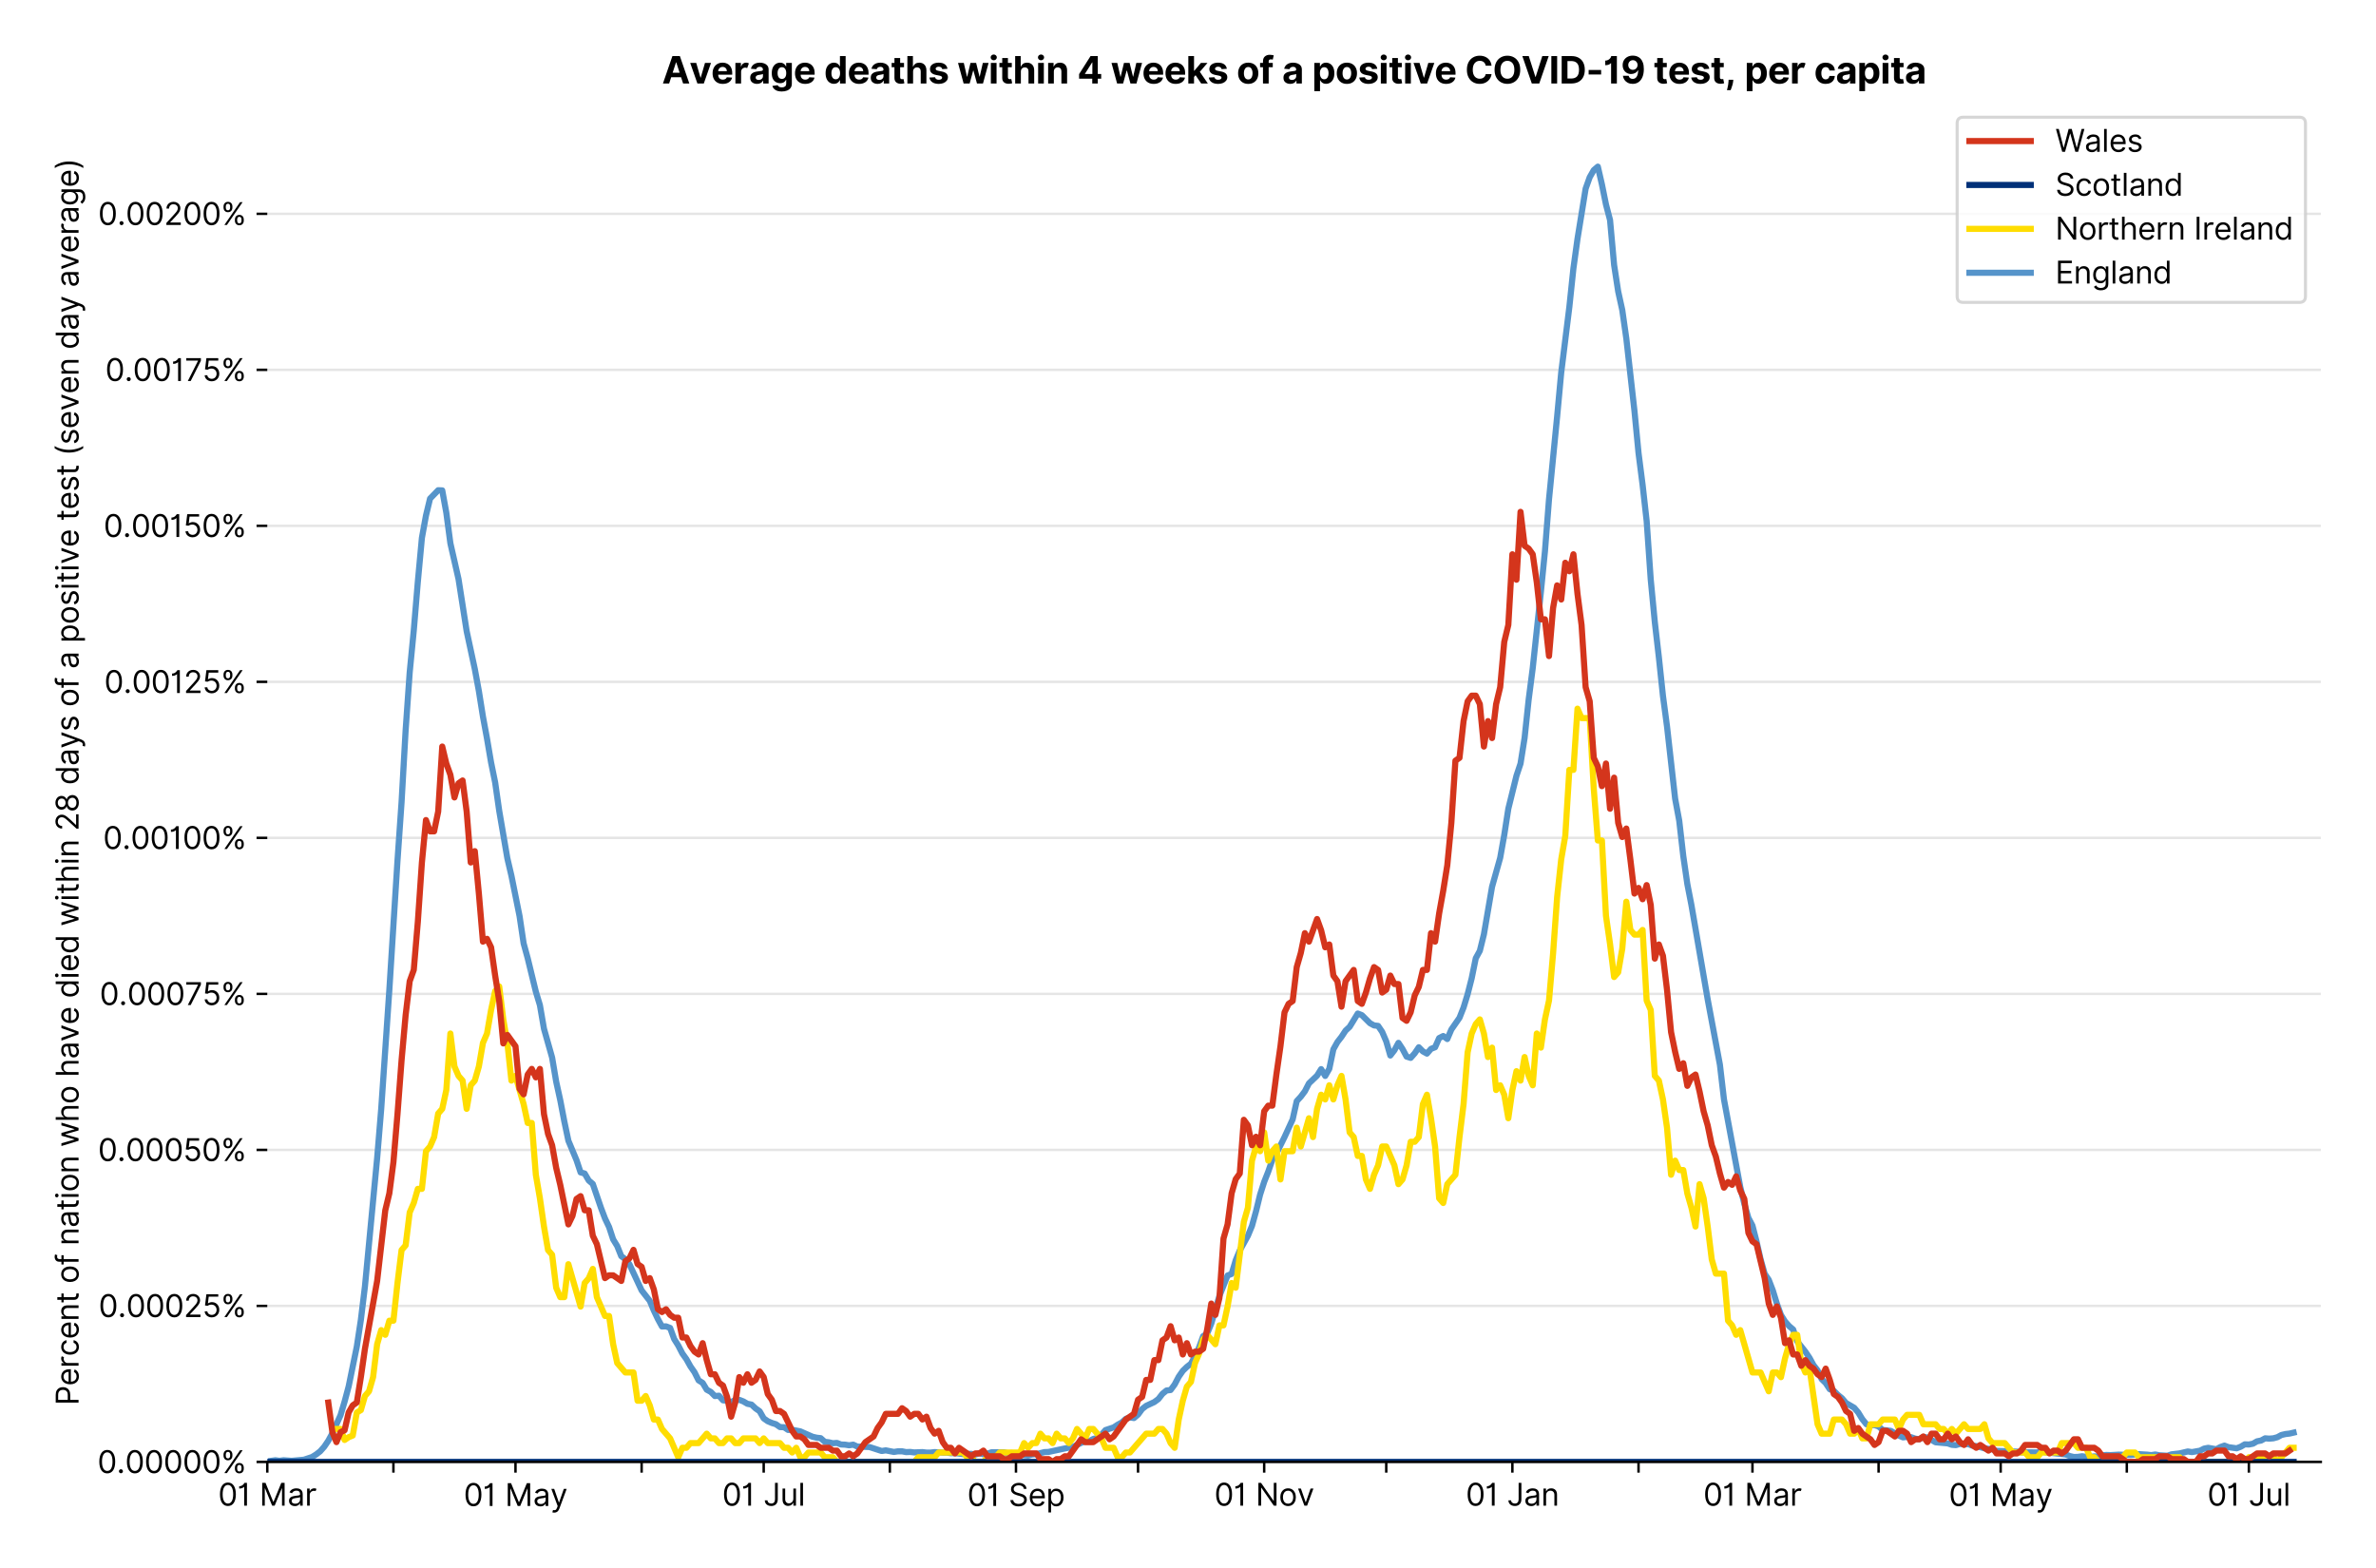 <?xml version="1.0" encoding="utf-8" standalone="no"?>
<!DOCTYPE svg PUBLIC "-//W3C//DTD SVG 1.1//EN"
  "http://www.w3.org/Graphics/SVG/1.1/DTD/svg11.dtd">
<svg version="1.1" viewBox="0 0 774.755 511.234" xmlns="http://www.w3.org/2000/svg" xmlns:xlink="http://www.w3.org/1999/xlink">
 <defs>
  <style type="text/css">*{stroke-linecap:butt;stroke-linejoin:round;}</style>
 </defs>
 <g id="figure_1">
  <g id="patch_1">
   <path d="M 0 511.234 
L 774.755 511.234 
L 774.755 0 
L 0 0 
z
" style="fill:#ffffff;"/>
  </g>
  <g id="axes_1">
   <g id="patch_2">
    <path d="M 87.155 476.745 
L 756.755 476.745 
L 756.755 33.225 
L 87.155 33.225 
z
" style="fill:#ffffff;"/>
   </g>
   <g id="matplotlib.axis_1">
    <g id="xtick_1">
     <g id="line2d_1">
      <defs>
       <path d="M 0 0 
L 0 3.5 
" id="m739bdd7673" style="stroke:#000000;stroke-width:0.8;"/>
      </defs>
      <g>
       <use style="stroke:#000000;stroke-width:0.8;" x="87.155" xlink:href="#m739bdd7673" y="476.745"/>
      </g>
     </g>
     <g id="text_1">
      <!-- 01 Mar -->
      <g transform="translate(71.118 491.018)scale(0.1 -0.1)">
       <defs>
        <path d="M 2000 -64 
Q 1230 -64 806 561 
Q 382 1186 382 2327 
Q 382 3459 809 4088 
Q 1236 4718 2000 4718 
Q 2764 4718 3191 4088 
Q 3618 3459 3618 2327 
Q 3618 1186 3194 561 
Q 2771 -64 2000 -64 
z
M 2000 436 
Q 2509 436 2791 927 
Q 3073 1418 3073 2327 
Q 3073 3234 2789 3730 
Q 2505 4227 2000 4227 
Q 1496 4227 1211 3730 
Q 927 3234 927 2327 
Q 927 1418 1210 927 
Q 1493 436 2000 436 
z
" id="Inter-Regular-30" transform="scale(0.016)"/>
        <path d="M 1973 4655 
L 1973 0 
L 1409 0 
L 1409 3836 
L 1373 3836 
Q 1341 3773 1209 3692 
Q 1077 3611 868 3551 
Q 659 3491 391 3491 
L 391 3964 
Q 661 3964 859 4061 
Q 1057 4159 1190 4291 
Q 1323 4423 1392 4529 
Q 1461 4636 1473 4655 
L 1973 4655 
z
" id="Inter-Regular-31" transform="scale(0.016)"/>
        <path id="Inter-Regular-20" transform="scale(0.016)"/>
        <path d="M 564 4655 
L 1236 4655 
L 2818 791 
L 2873 791 
L 4455 4655 
L 5127 4655 
L 5127 0 
L 4600 0 
L 4600 3536 
L 4555 3536 
L 3100 0 
L 2591 0 
L 1136 3536 
L 1091 3536 
L 1091 0 
L 564 0 
L 564 4655 
z
" id="Inter-Regular-4d" transform="scale(0.016)"/>
        <path d="M 1518 -82 
Q 1186 -82 916 44 
Q 646 170 486 410 
Q 327 650 327 991 
Q 327 1291 445 1478 
Q 564 1666 761 1773 
Q 959 1880 1199 1933 
Q 1439 1986 1682 2018 
Q 2000 2059 2199 2080 
Q 2398 2102 2490 2154 
Q 2582 2207 2582 2336 
L 2582 2355 
Q 2582 2691 2399 2877 
Q 2216 3064 1846 3064 
Q 1461 3064 1243 2895 
Q 1025 2727 936 2536 
L 427 2718 
Q 564 3036 792 3214 
Q 1021 3393 1292 3464 
Q 1564 3536 1827 3536 
Q 1996 3536 2215 3496 
Q 2434 3457 2640 3334 
Q 2846 3211 2982 2963 
Q 3118 2716 3118 2300 
L 3118 0 
L 2582 0 
L 2582 473 
L 2555 473 
Q 2500 359 2373 229 
Q 2246 100 2034 9 
Q 1823 -82 1518 -82 
z
M 1600 400 
Q 1918 400 2137 525 
Q 2357 650 2469 847 
Q 2582 1045 2582 1264 
L 2582 1755 
Q 2548 1714 2433 1681 
Q 2318 1648 2169 1624 
Q 2021 1600 1881 1583 
Q 1741 1566 1655 1555 
Q 1446 1527 1265 1467 
Q 1084 1407 974 1287 
Q 864 1168 864 964 
Q 864 684 1072 542 
Q 1280 400 1600 400 
z
" id="Inter-Regular-61" transform="scale(0.016)"/>
        <path d="M 491 0 
L 491 3491 
L 1009 3491 
L 1009 2964 
L 1046 2964 
Q 1139 3223 1389 3384 
Q 1639 3545 1955 3545 
Q 2100 3545 2209 3511 
Q 2318 3477 2400 3418 
L 2218 2964 
Q 2161 2993 2085 3010 
Q 2009 3027 1909 3027 
Q 1527 3027 1277 2794 
Q 1027 2561 1027 2209 
L 1027 0 
L 491 0 
z
" id="Inter-Regular-72" transform="scale(0.016)"/>
       </defs>
       <use xlink:href="#Inter-Regular-30"/>
       <use x="62.5" xlink:href="#Inter-Regular-31"/>
       <use x="106.676" xlink:href="#Inter-Regular-20"/>
       <use x="134.801" xlink:href="#Inter-Regular-4d"/>
       <use x="225.994" xlink:href="#Inter-Regular-61"/>
       <use x="282.386" xlink:href="#Inter-Regular-72"/>
      </g>
     </g>
    </g>
    <g id="xtick_2">
     <g id="line2d_2">
      <g>
       <use style="stroke:#000000;stroke-width:0.8;" x="128.285" xlink:href="#m739bdd7673" y="476.745"/>
      </g>
     </g>
    </g>
    <g id="xtick_3">
     <g id="line2d_3">
      <g>
       <use style="stroke:#000000;stroke-width:0.8;" x="168.089" xlink:href="#m739bdd7673" y="476.745"/>
      </g>
     </g>
     <g id="text_2">
      <!-- 01 May -->
      <g transform="translate(151.186 491.117)scale(0.1 -0.1)">
       <defs>
        <path d="M 818 -1355 
Q 682 -1355 575 -1333 
Q 468 -1311 427 -1291 
L 564 -818 
Q 857 -893 1053 -814 
Q 1250 -736 1391 -345 
L 1509 -18 
L 218 3491 
L 800 3491 
L 1764 709 
L 1800 709 
L 2764 3491 
L 3346 3491 
L 1846 -564 
Q 1550 -1355 818 -1355 
z
" id="Inter-Regular-79" transform="scale(0.016)"/>
       </defs>
       <use xlink:href="#Inter-Regular-30"/>
       <use x="62.5" xlink:href="#Inter-Regular-31"/>
       <use x="106.676" xlink:href="#Inter-Regular-20"/>
       <use x="134.801" xlink:href="#Inter-Regular-4d"/>
       <use x="225.994" xlink:href="#Inter-Regular-61"/>
       <use x="282.386" xlink:href="#Inter-Regular-79"/>
      </g>
     </g>
    </g>
    <g id="xtick_4">
     <g id="line2d_4">
      <g>
       <use style="stroke:#000000;stroke-width:0.8;" x="209.219" xlink:href="#m739bdd7673" y="476.745"/>
      </g>
     </g>
    </g>
    <g id="xtick_5">
     <g id="line2d_5">
      <g>
       <use style="stroke:#000000;stroke-width:0.8;" x="249.023" xlink:href="#m739bdd7673" y="476.745"/>
      </g>
     </g>
     <g id="text_3">
      <!-- 01 Jul -->
      <g transform="translate(235.479 491.018)scale(0.1 -0.1)">
       <defs>
        <path d="M 2346 4655 
L 2909 4655 
L 2909 1327 
Q 2909 657 2549 296 
Q 2189 -64 1582 -64 
Q 1200 -64 902 76 
Q 605 216 434 475 
Q 264 734 264 1091 
L 818 1091 
Q 818 795 1034 615 
Q 1250 436 1582 436 
Q 1948 436 2147 664 
Q 2346 893 2346 1327 
L 2346 4655 
z
" id="Inter-Regular-4a" transform="scale(0.016)"/>
        <path d="M 2691 1427 
L 2691 3491 
L 3227 3491 
L 3227 0 
L 2691 0 
L 2691 591 
L 2655 591 
Q 2532 325 2273 140 
Q 2014 -45 1618 -45 
Q 1127 -45 809 280 
Q 491 605 491 1273 
L 491 3491 
L 1027 3491 
L 1027 1309 
Q 1027 927 1242 700 
Q 1457 473 1791 473 
Q 1991 473 2199 575 
Q 2407 677 2549 888 
Q 2691 1100 2691 1427 
z
" id="Inter-Regular-75" transform="scale(0.016)"/>
        <path d="M 1027 4655 
L 1027 0 
L 491 0 
L 491 4655 
L 1027 4655 
z
" id="Inter-Regular-6c" transform="scale(0.016)"/>
       </defs>
       <use xlink:href="#Inter-Regular-30"/>
       <use x="62.5" xlink:href="#Inter-Regular-31"/>
       <use x="106.676" xlink:href="#Inter-Regular-20"/>
       <use x="134.801" xlink:href="#Inter-Regular-4a"/>
       <use x="189.063" xlink:href="#Inter-Regular-75"/>
       <use x="247.159" xlink:href="#Inter-Regular-6c"/>
      </g>
     </g>
    </g>
    <g id="xtick_6">
     <g id="line2d_6">
      <g>
       <use style="stroke:#000000;stroke-width:0.8;" x="290.153" xlink:href="#m739bdd7673" y="476.745"/>
      </g>
     </g>
    </g>
    <g id="xtick_7">
     <g id="line2d_7">
      <g>
       <use style="stroke:#000000;stroke-width:0.8;" x="331.284" xlink:href="#m739bdd7673" y="476.745"/>
      </g>
     </g>
     <g id="text_4">
      <!-- 01 Sep -->
      <g transform="translate(315.396 491.117)scale(0.1 -0.1)">
       <defs>
        <path d="M 3109 3491 
Q 3068 3836 2777 4027 
Q 2486 4218 2064 4218 
Q 1600 4218 1318 3999 
Q 1036 3780 1036 3445 
Q 1036 3195 1189 3042 
Q 1343 2889 1553 2803 
Q 1764 2718 1936 2673 
L 2409 2545 
Q 2591 2498 2815 2414 
Q 3039 2330 3244 2185 
Q 3450 2041 3584 1816 
Q 3718 1591 3718 1264 
Q 3718 886 3521 581 
Q 3325 277 2949 97 
Q 2573 -82 2036 -82 
Q 1286 -82 845 272 
Q 405 627 364 1200 
L 946 1200 
Q 968 936 1124 764 
Q 1280 593 1519 510 
Q 1759 427 2036 427 
Q 2359 427 2616 533 
Q 2873 639 3023 828 
Q 3173 1018 3173 1273 
Q 3173 1505 3043 1650 
Q 2914 1795 2702 1886 
Q 2491 1977 2246 2045 
L 1673 2209 
Q 1127 2366 809 2657 
Q 491 2948 491 3418 
Q 491 3809 703 4101 
Q 916 4393 1276 4555 
Q 1636 4718 2082 4718 
Q 2532 4718 2882 4558 
Q 3232 4398 3437 4120 
Q 3643 3843 3655 3491 
L 3109 3491 
z
" id="Inter-Regular-53" transform="scale(0.016)"/>
        <path d="M 1955 -73 
Q 1450 -73 1085 151 
Q 721 375 524 778 
Q 327 1182 327 1718 
Q 327 2255 524 2665 
Q 721 3075 1074 3305 
Q 1427 3536 1900 3536 
Q 2173 3536 2439 3445 
Q 2705 3355 2923 3151 
Q 3141 2948 3270 2614 
Q 3400 2280 3400 1791 
L 3400 1564 
L 866 1564 
Q 884 1005 1183 707 
Q 1482 409 1955 409 
Q 2271 409 2498 545 
Q 2725 682 2827 955 
L 3346 809 
Q 3223 414 2854 170 
Q 2486 -73 1955 -73 
z
M 866 2027 
L 2855 2027 
Q 2855 2470 2595 2762 
Q 2336 3055 1900 3055 
Q 1593 3055 1368 2911 
Q 1143 2768 1013 2533 
Q 884 2298 866 2027 
z
" id="Inter-Regular-65" transform="scale(0.016)"/>
        <path d="M 491 -1309 
L 491 3491 
L 1009 3491 
L 1009 2936 
L 1073 2936 
Q 1132 3027 1237 3169 
Q 1343 3311 1542 3423 
Q 1741 3536 2082 3536 
Q 2523 3536 2859 3315 
Q 3196 3095 3384 2690 
Q 3573 2286 3573 1736 
Q 3573 1182 3384 776 
Q 3196 370 2861 148 
Q 2527 -73 2091 -73 
Q 1755 -73 1552 39 
Q 1350 152 1241 296 
Q 1132 441 1073 536 
L 1027 536 
L 1027 -1309 
L 491 -1309 
z
M 1018 1745 
Q 1018 1152 1276 780 
Q 1534 409 2018 409 
Q 2355 409 2581 587 
Q 2807 766 2921 1069 
Q 3036 1373 3036 1745 
Q 3036 2114 2923 2410 
Q 2811 2707 2585 2881 
Q 2359 3055 2018 3055 
Q 1527 3055 1272 2693 
Q 1018 2332 1018 1745 
z
" id="Inter-Regular-70" transform="scale(0.016)"/>
       </defs>
       <use xlink:href="#Inter-Regular-30"/>
       <use x="62.5" xlink:href="#Inter-Regular-31"/>
       <use x="106.676" xlink:href="#Inter-Regular-20"/>
       <use x="134.801" xlink:href="#Inter-Regular-53"/>
       <use x="198.58" xlink:href="#Inter-Regular-65"/>
       <use x="256.818" xlink:href="#Inter-Regular-70"/>
      </g>
     </g>
    </g>
    <g id="xtick_8">
     <g id="line2d_8">
      <g>
       <use style="stroke:#000000;stroke-width:0.8;" x="371.088" xlink:href="#m739bdd7673" y="476.745"/>
      </g>
     </g>
    </g>
    <g id="xtick_9">
     <g id="line2d_9">
      <g>
       <use style="stroke:#000000;stroke-width:0.8;" x="412.218" xlink:href="#m739bdd7673" y="476.745"/>
      </g>
     </g>
     <g id="text_5">
      <!-- 01 Nov -->
      <g transform="translate(395.947 491.018)scale(0.1 -0.1)">
       <defs>
        <path d="M 4255 4655 
L 4255 0 
L 3709 0 
L 1173 3655 
L 1127 3655 
L 1127 0 
L 564 0 
L 564 4655 
L 1109 4655 
L 3655 991 
L 3700 991 
L 3700 4655 
L 4255 4655 
z
" id="Inter-Regular-4e" transform="scale(0.016)"/>
        <path d="M 1909 -73 
Q 1436 -73 1080 152 
Q 725 377 526 781 
Q 327 1186 327 1727 
Q 327 2273 526 2679 
Q 725 3086 1080 3311 
Q 1436 3536 1909 3536 
Q 2382 3536 2737 3311 
Q 3093 3086 3292 2679 
Q 3491 2273 3491 1727 
Q 3491 1186 3292 781 
Q 3093 377 2737 152 
Q 2382 -73 1909 -73 
z
M 1909 409 
Q 2268 409 2500 593 
Q 2732 777 2843 1077 
Q 2955 1377 2955 1727 
Q 2955 2077 2843 2379 
Q 2732 2682 2500 2868 
Q 2268 3055 1909 3055 
Q 1550 3055 1318 2868 
Q 1086 2682 975 2379 
Q 864 2077 864 1727 
Q 864 1377 975 1077 
Q 1086 777 1318 593 
Q 1550 409 1909 409 
z
" id="Inter-Regular-6f" transform="scale(0.016)"/>
        <path d="M 3346 3491 
L 2055 0 
L 1509 0 
L 218 3491 
L 800 3491 
L 1764 709 
L 1800 709 
L 2764 3491 
L 3346 3491 
z
" id="Inter-Regular-76" transform="scale(0.016)"/>
       </defs>
       <use xlink:href="#Inter-Regular-30"/>
       <use x="62.5" xlink:href="#Inter-Regular-31"/>
       <use x="106.676" xlink:href="#Inter-Regular-20"/>
       <use x="134.801" xlink:href="#Inter-Regular-4e"/>
       <use x="210.085" xlink:href="#Inter-Regular-6f"/>
       <use x="269.744" xlink:href="#Inter-Regular-76"/>
      </g>
     </g>
    </g>
    <g id="xtick_10">
     <g id="line2d_10">
      <g>
       <use style="stroke:#000000;stroke-width:0.8;" x="452.022" xlink:href="#m739bdd7673" y="476.745"/>
      </g>
     </g>
    </g>
    <g id="xtick_11">
     <g id="line2d_11">
      <g>
       <use style="stroke:#000000;stroke-width:0.8;" x="493.152" xlink:href="#m739bdd7673" y="476.745"/>
      </g>
     </g>
     <g id="text_6">
      <!-- 01 Jan -->
      <g transform="translate(477.953 491.018)scale(0.1 -0.1)">
       <defs>
        <path d="M 1027 2100 
L 1027 0 
L 491 0 
L 491 3491 
L 1009 3491 
L 1009 2945 
L 1055 2945 
Q 1177 3211 1427 3373 
Q 1677 3536 2073 3536 
Q 2602 3536 2928 3211 
Q 3255 2886 3255 2218 
L 3255 0 
L 2718 0 
L 2718 2182 
Q 2718 2593 2504 2824 
Q 2291 3055 1918 3055 
Q 1534 3055 1280 2806 
Q 1027 2557 1027 2100 
z
" id="Inter-Regular-6e" transform="scale(0.016)"/>
       </defs>
       <use xlink:href="#Inter-Regular-30"/>
       <use x="62.5" xlink:href="#Inter-Regular-31"/>
       <use x="106.676" xlink:href="#Inter-Regular-20"/>
       <use x="134.801" xlink:href="#Inter-Regular-4a"/>
       <use x="189.063" xlink:href="#Inter-Regular-61"/>
       <use x="245.455" xlink:href="#Inter-Regular-6e"/>
      </g>
     </g>
    </g>
    <g id="xtick_12">
     <g id="line2d_12">
      <g>
       <use style="stroke:#000000;stroke-width:0.8;" x="534.283" xlink:href="#m739bdd7673" y="476.745"/>
      </g>
     </g>
    </g>
    <g id="xtick_13">
     <g id="line2d_13">
      <g>
       <use style="stroke:#000000;stroke-width:0.8;" x="571.433" xlink:href="#m739bdd7673" y="476.745"/>
      </g>
     </g>
     <g id="text_7">
      <!-- 01 Mar -->
      <g transform="translate(555.396 491.018)scale(0.1 -0.1)">
       <use xlink:href="#Inter-Regular-30"/>
       <use x="62.5" xlink:href="#Inter-Regular-31"/>
       <use x="106.676" xlink:href="#Inter-Regular-20"/>
       <use x="134.801" xlink:href="#Inter-Regular-4d"/>
       <use x="225.994" xlink:href="#Inter-Regular-61"/>
       <use x="282.386" xlink:href="#Inter-Regular-72"/>
      </g>
     </g>
    </g>
    <g id="xtick_14">
     <g id="line2d_14">
      <g>
       <use style="stroke:#000000;stroke-width:0.8;" x="612.563" xlink:href="#m739bdd7673" y="476.745"/>
      </g>
     </g>
    </g>
    <g id="xtick_15">
     <g id="line2d_15">
      <g>
       <use style="stroke:#000000;stroke-width:0.8;" x="652.367" xlink:href="#m739bdd7673" y="476.745"/>
      </g>
     </g>
     <g id="text_8">
      <!-- 01 May -->
      <g transform="translate(635.464 491.117)scale(0.1 -0.1)">
       <use xlink:href="#Inter-Regular-30"/>
       <use x="62.5" xlink:href="#Inter-Regular-31"/>
       <use x="106.676" xlink:href="#Inter-Regular-20"/>
       <use x="134.801" xlink:href="#Inter-Regular-4d"/>
       <use x="225.994" xlink:href="#Inter-Regular-61"/>
       <use x="282.386" xlink:href="#Inter-Regular-79"/>
      </g>
     </g>
    </g>
    <g id="xtick_16">
     <g id="line2d_16">
      <g>
       <use style="stroke:#000000;stroke-width:0.8;" x="693.498" xlink:href="#m739bdd7673" y="476.745"/>
      </g>
     </g>
    </g>
    <g id="xtick_17">
     <g id="line2d_17">
      <g>
       <use style="stroke:#000000;stroke-width:0.8;" x="733.301" xlink:href="#m739bdd7673" y="476.745"/>
      </g>
     </g>
     <g id="text_9">
      <!-- 01 Jul -->
      <g transform="translate(719.757 491.018)scale(0.1 -0.1)">
       <use xlink:href="#Inter-Regular-30"/>
       <use x="62.5" xlink:href="#Inter-Regular-31"/>
       <use x="106.676" xlink:href="#Inter-Regular-20"/>
       <use x="134.801" xlink:href="#Inter-Regular-4a"/>
       <use x="189.063" xlink:href="#Inter-Regular-75"/>
       <use x="247.159" xlink:href="#Inter-Regular-6c"/>
      </g>
     </g>
    </g>
   </g>
   <g id="matplotlib.axis_2">
    <g id="ytick_1">
     <g id="line2d_18">
      <path clip-path="url(#pb020970325)" d="M 87.155 476.745 
L 756.755 476.745 
" style="fill:none;stroke:#e5e5e5;stroke-linecap:square;stroke-width:0.8;"/>
     </g>
     <g id="line2d_19">
      <defs>
       <path d="M 0 0 
L -3.5 0 
" id="m5907b26bae" style="stroke:#000000;stroke-width:0.8;"/>
      </defs>
      <g>
       <use style="stroke:#000000;stroke-width:0.8;" x="87.155" xlink:href="#m5907b26bae" y="476.745"/>
      </g>
     </g>
     <g id="text_10">
      <!-- 0.00000% -->
      <g transform="translate(31.773 480.382)scale(0.1 -0.1)">
       <defs>
        <path d="M 882 -36 
Q 714 -36 593 84 
Q 473 205 473 373 
Q 473 541 593 661 
Q 714 782 882 782 
Q 1050 782 1170 661 
Q 1291 541 1291 373 
Q 1291 205 1170 84 
Q 1050 -36 882 -36 
z
" id="Inter-Regular-2e" transform="scale(0.016)"/>
        <path d="M 2855 873 
L 2855 1118 
Q 2855 1373 2960 1585 
Q 3066 1798 3269 1926 
Q 3473 2055 3764 2055 
Q 4059 2055 4259 1926 
Q 4459 1798 4561 1585 
Q 4664 1373 4664 1118 
L 4664 873 
Q 4664 618 4560 405 
Q 4457 193 4256 64 
Q 4055 -64 3764 -64 
Q 3468 -64 3266 64 
Q 3064 193 2959 405 
Q 2855 618 2855 873 
z
M 536 3536 
L 536 3782 
Q 536 4036 642 4248 
Q 748 4461 951 4589 
Q 1155 4718 1446 4718 
Q 1741 4718 1941 4589 
Q 2141 4461 2243 4248 
Q 2346 4036 2346 3782 
L 2346 3536 
Q 2346 3282 2242 3069 
Q 2139 2857 1937 2728 
Q 1736 2600 1446 2600 
Q 1150 2600 948 2728 
Q 746 2857 641 3069 
Q 536 3282 536 3536 
z
M 709 0 
L 3909 4655 
L 4427 4655 
L 1227 0 
L 709 0 
z
M 3318 1118 
L 3318 873 
Q 3318 661 3418 494 
Q 3518 327 3764 327 
Q 4002 327 4101 494 
Q 4200 661 4200 873 
L 4200 1118 
Q 4200 1330 4104 1497 
Q 4009 1664 3764 1664 
Q 3525 1664 3421 1497 
Q 3318 1330 3318 1118 
z
M 1000 3782 
L 1000 3536 
Q 1000 3325 1100 3158 
Q 1200 2991 1446 2991 
Q 1684 2991 1783 3158 
Q 1882 3325 1882 3536 
L 1882 3782 
Q 1882 3993 1786 4160 
Q 1691 4327 1446 4327 
Q 1207 4327 1103 4160 
Q 1000 3993 1000 3782 
z
" id="Inter-Regular-25" transform="scale(0.016)"/>
       </defs>
       <use xlink:href="#Inter-Regular-30"/>
       <use x="62.5" xlink:href="#Inter-Regular-2e"/>
       <use x="90.057" xlink:href="#Inter-Regular-30"/>
       <use x="152.557" xlink:href="#Inter-Regular-30"/>
       <use x="215.057" xlink:href="#Inter-Regular-30"/>
       <use x="277.557" xlink:href="#Inter-Regular-30"/>
       <use x="340.057" xlink:href="#Inter-Regular-30"/>
       <use x="402.557" xlink:href="#Inter-Regular-25"/>
      </g>
     </g>
    </g>
    <g id="ytick_2">
     <g id="line2d_20">
      <path clip-path="url(#pb020970325)" d="M 87.155 425.868 
L 756.755 425.868 
" style="fill:none;stroke:#e5e5e5;stroke-linecap:square;stroke-width:0.8;"/>
     </g>
     <g id="line2d_21">
      <g>
       <use style="stroke:#000000;stroke-width:0.8;" x="87.155" xlink:href="#m5907b26bae" y="425.868"/>
      </g>
     </g>
     <g id="text_11">
      <!-- 0.00025% -->
      <g transform="translate(32.142 429.505)scale(0.1 -0.1)">
       <defs>
        <path d="M 482 0 
L 482 409 
L 2018 2091 
Q 2289 2386 2464 2605 
Q 2639 2825 2724 3019 
Q 2809 3214 2809 3427 
Q 2809 3795 2553 4011 
Q 2298 4227 1918 4227 
Q 1514 4227 1275 3985 
Q 1036 3743 1036 3345 
L 500 3345 
Q 500 3755 688 4064 
Q 877 4373 1203 4545 
Q 1530 4718 1936 4718 
Q 2346 4718 2661 4545 
Q 2977 4373 3156 4079 
Q 3336 3786 3336 3427 
Q 3336 3170 3244 2926 
Q 3152 2682 2926 2383 
Q 2700 2084 2300 1655 
L 1255 536 
L 1255 500 
L 3418 500 
L 3418 0 
L 482 0 
z
" id="Inter-Regular-32" transform="scale(0.016)"/>
        <path d="M 1936 -64 
Q 1536 -64 1216 95 
Q 896 255 702 532 
Q 509 809 491 1164 
L 1036 1164 
Q 1068 848 1324 642 
Q 1580 436 1936 436 
Q 2223 436 2447 570 
Q 2671 705 2799 940 
Q 2927 1175 2927 1473 
Q 2927 1777 2794 2017 
Q 2661 2257 2429 2395 
Q 2198 2534 1900 2536 
Q 1686 2539 1461 2472 
Q 1236 2405 1091 2300 
L 564 2364 
L 846 4655 
L 3264 4655 
L 3264 4155 
L 1318 4155 
L 1155 2782 
L 1182 2782 
Q 1325 2895 1541 2970 
Q 1757 3045 1991 3045 
Q 2418 3045 2753 2842 
Q 3089 2639 3281 2286 
Q 3473 1934 3473 1482 
Q 3473 1036 3274 687 
Q 3075 339 2727 137 
Q 2380 -64 1936 -64 
z
" id="Inter-Regular-35" transform="scale(0.016)"/>
       </defs>
       <use xlink:href="#Inter-Regular-30"/>
       <use x="62.5" xlink:href="#Inter-Regular-2e"/>
       <use x="90.057" xlink:href="#Inter-Regular-30"/>
       <use x="152.557" xlink:href="#Inter-Regular-30"/>
       <use x="215.057" xlink:href="#Inter-Regular-30"/>
       <use x="277.557" xlink:href="#Inter-Regular-32"/>
       <use x="338.068" xlink:href="#Inter-Regular-35"/>
       <use x="398.864" xlink:href="#Inter-Regular-25"/>
      </g>
     </g>
    </g>
    <g id="ytick_3">
     <g id="line2d_22">
      <path clip-path="url(#pb020970325)" d="M 87.155 374.991 
L 756.755 374.991 
" style="fill:none;stroke:#e5e5e5;stroke-linecap:square;stroke-width:0.8;"/>
     </g>
     <g id="line2d_23">
      <g>
       <use style="stroke:#000000;stroke-width:0.8;" x="87.155" xlink:href="#m5907b26bae" y="374.991"/>
      </g>
     </g>
     <g id="text_12">
      <!-- 0.00050% -->
      <g transform="translate(31.944 378.627)scale(0.1 -0.1)">
       <use xlink:href="#Inter-Regular-30"/>
       <use x="62.5" xlink:href="#Inter-Regular-2e"/>
       <use x="90.057" xlink:href="#Inter-Regular-30"/>
       <use x="152.557" xlink:href="#Inter-Regular-30"/>
       <use x="215.057" xlink:href="#Inter-Regular-30"/>
       <use x="277.557" xlink:href="#Inter-Regular-35"/>
       <use x="338.352" xlink:href="#Inter-Regular-30"/>
       <use x="400.852" xlink:href="#Inter-Regular-25"/>
      </g>
     </g>
    </g>
    <g id="ytick_4">
     <g id="line2d_24">
      <path clip-path="url(#pb020970325)" d="M 87.155 324.114 
L 756.755 324.114 
" style="fill:none;stroke:#e5e5e5;stroke-linecap:square;stroke-width:0.8;"/>
     </g>
     <g id="line2d_25">
      <g>
       <use style="stroke:#000000;stroke-width:0.8;" x="87.155" xlink:href="#m5907b26bae" y="324.114"/>
      </g>
     </g>
     <g id="text_13">
      <!-- 0.00075% -->
      <g transform="translate(32.483 327.75)scale(0.1 -0.1)">
       <defs>
        <path d="M 627 0 
L 2709 4118 
L 2709 4155 
L 309 4155 
L 309 4655 
L 3291 4655 
L 3291 4127 
L 1218 0 
L 627 0 
z
" id="Inter-Regular-37" transform="scale(0.016)"/>
       </defs>
       <use xlink:href="#Inter-Regular-30"/>
       <use x="62.5" xlink:href="#Inter-Regular-2e"/>
       <use x="90.057" xlink:href="#Inter-Regular-30"/>
       <use x="152.557" xlink:href="#Inter-Regular-30"/>
       <use x="215.057" xlink:href="#Inter-Regular-30"/>
       <use x="277.557" xlink:href="#Inter-Regular-37"/>
       <use x="334.659" xlink:href="#Inter-Regular-35"/>
       <use x="395.455" xlink:href="#Inter-Regular-25"/>
      </g>
     </g>
    </g>
    <g id="ytick_5">
     <g id="line2d_26">
      <path clip-path="url(#pb020970325)" d="M 87.155 273.236 
L 756.755 273.236 
" style="fill:none;stroke:#e5e5e5;stroke-linecap:square;stroke-width:0.8;"/>
     </g>
     <g id="line2d_27">
      <g>
       <use style="stroke:#000000;stroke-width:0.8;" x="87.155" xlink:href="#m5907b26bae" y="273.236"/>
      </g>
     </g>
     <g id="text_14">
      <!-- 0.00100% -->
      <g transform="translate(33.606 276.873)scale(0.1 -0.1)">
       <use xlink:href="#Inter-Regular-30"/>
       <use x="62.5" xlink:href="#Inter-Regular-2e"/>
       <use x="90.057" xlink:href="#Inter-Regular-30"/>
       <use x="152.557" xlink:href="#Inter-Regular-30"/>
       <use x="215.057" xlink:href="#Inter-Regular-31"/>
       <use x="259.233" xlink:href="#Inter-Regular-30"/>
       <use x="321.733" xlink:href="#Inter-Regular-30"/>
       <use x="384.233" xlink:href="#Inter-Regular-25"/>
      </g>
     </g>
    </g>
    <g id="ytick_6">
     <g id="line2d_28">
      <path clip-path="url(#pb020970325)" d="M 87.155 222.359 
L 756.755 222.359 
" style="fill:none;stroke:#e5e5e5;stroke-linecap:square;stroke-width:0.8;"/>
     </g>
     <g id="line2d_29">
      <g>
       <use style="stroke:#000000;stroke-width:0.8;" x="87.155" xlink:href="#m5907b26bae" y="222.359"/>
      </g>
     </g>
     <g id="text_15">
      <!-- 0.00125% -->
      <g transform="translate(33.975 225.996)scale(0.1 -0.1)">
       <use xlink:href="#Inter-Regular-30"/>
       <use x="62.5" xlink:href="#Inter-Regular-2e"/>
       <use x="90.057" xlink:href="#Inter-Regular-30"/>
       <use x="152.557" xlink:href="#Inter-Regular-30"/>
       <use x="215.057" xlink:href="#Inter-Regular-31"/>
       <use x="259.233" xlink:href="#Inter-Regular-32"/>
       <use x="319.744" xlink:href="#Inter-Regular-35"/>
       <use x="380.54" xlink:href="#Inter-Regular-25"/>
      </g>
     </g>
    </g>
    <g id="ytick_7">
     <g id="line2d_30">
      <path clip-path="url(#pb020970325)" d="M 87.155 171.482 
L 756.755 171.482 
" style="fill:none;stroke:#e5e5e5;stroke-linecap:square;stroke-width:0.8;"/>
     </g>
     <g id="line2d_31">
      <g>
       <use style="stroke:#000000;stroke-width:0.8;" x="87.155" xlink:href="#m5907b26bae" y="171.482"/>
      </g>
     </g>
     <g id="text_16">
      <!-- 0.00150% -->
      <g transform="translate(33.777 175.119)scale(0.1 -0.1)">
       <use xlink:href="#Inter-Regular-30"/>
       <use x="62.5" xlink:href="#Inter-Regular-2e"/>
       <use x="90.057" xlink:href="#Inter-Regular-30"/>
       <use x="152.557" xlink:href="#Inter-Regular-30"/>
       <use x="215.057" xlink:href="#Inter-Regular-31"/>
       <use x="259.233" xlink:href="#Inter-Regular-35"/>
       <use x="320.028" xlink:href="#Inter-Regular-30"/>
       <use x="382.529" xlink:href="#Inter-Regular-25"/>
      </g>
     </g>
    </g>
    <g id="ytick_8">
     <g id="line2d_32">
      <path clip-path="url(#pb020970325)" d="M 87.155 120.605 
L 756.755 120.605 
" style="fill:none;stroke:#e5e5e5;stroke-linecap:square;stroke-width:0.8;"/>
     </g>
     <g id="line2d_33">
      <g>
       <use style="stroke:#000000;stroke-width:0.8;" x="87.155" xlink:href="#m5907b26bae" y="120.605"/>
      </g>
     </g>
     <g id="text_17">
      <!-- 0.00175% -->
      <g transform="translate(34.316 124.242)scale(0.1 -0.1)">
       <use xlink:href="#Inter-Regular-30"/>
       <use x="62.5" xlink:href="#Inter-Regular-2e"/>
       <use x="90.057" xlink:href="#Inter-Regular-30"/>
       <use x="152.557" xlink:href="#Inter-Regular-30"/>
       <use x="215.057" xlink:href="#Inter-Regular-31"/>
       <use x="259.233" xlink:href="#Inter-Regular-37"/>
       <use x="316.335" xlink:href="#Inter-Regular-35"/>
       <use x="377.131" xlink:href="#Inter-Regular-25"/>
      </g>
     </g>
    </g>
    <g id="ytick_9">
     <g id="line2d_34">
      <path clip-path="url(#pb020970325)" d="M 87.155 69.728 
L 756.755 69.728 
" style="fill:none;stroke:#e5e5e5;stroke-linecap:square;stroke-width:0.8;"/>
     </g>
     <g id="line2d_35">
      <g>
       <use style="stroke:#000000;stroke-width:0.8;" x="87.155" xlink:href="#m5907b26bae" y="69.728"/>
      </g>
     </g>
     <g id="text_18">
      <!-- 0.00200% -->
      <g transform="translate(31.972 73.365)scale(0.1 -0.1)">
       <use xlink:href="#Inter-Regular-30"/>
       <use x="62.5" xlink:href="#Inter-Regular-2e"/>
       <use x="90.057" xlink:href="#Inter-Regular-30"/>
       <use x="152.557" xlink:href="#Inter-Regular-30"/>
       <use x="215.057" xlink:href="#Inter-Regular-32"/>
       <use x="275.568" xlink:href="#Inter-Regular-30"/>
       <use x="338.068" xlink:href="#Inter-Regular-30"/>
       <use x="400.568" xlink:href="#Inter-Regular-25"/>
      </g>
     </g>
    </g>
    <g id="text_19">
     <!-- Percent of nation who have died within 28 days of a positive test (seven day average) -->
     <g transform="translate(25.614 458.305)rotate(-90)scale(0.1 -0.1)">
      <defs>
       <path d="M 564 0 
L 564 4655 
L 2136 4655 
Q 2684 4655 3033 4458 
Q 3382 4261 3550 3927 
Q 3718 3593 3718 3182 
Q 3718 2770 3551 2434 
Q 3384 2098 3036 1899 
Q 2689 1700 2146 1700 
L 1127 1700 
L 1127 0 
L 564 0 
z
M 1127 2200 
L 2127 2200 
Q 2689 2200 2926 2482 
Q 3164 2764 3164 3182 
Q 3164 3602 2925 3878 
Q 2686 4155 2118 4155 
L 1127 4155 
L 1127 2200 
z
" id="Inter-Regular-50" transform="scale(0.016)"/>
       <path d="M 1909 -73 
Q 1418 -73 1063 159 
Q 709 391 518 798 
Q 327 1205 327 1727 
Q 327 2259 524 2667 
Q 721 3075 1074 3305 
Q 1427 3536 1900 3536 
Q 2268 3536 2563 3400 
Q 2859 3264 3047 3018 
Q 3236 2773 3282 2445 
L 2746 2445 
Q 2684 2684 2474 2869 
Q 2264 3055 1909 3055 
Q 1439 3055 1151 2697 
Q 864 2339 864 1745 
Q 864 1139 1148 774 
Q 1432 409 1909 409 
Q 2223 409 2447 570 
Q 2671 732 2746 1018 
L 3282 1018 
Q 3236 709 3058 462 
Q 2880 216 2588 71 
Q 2296 -73 1909 -73 
z
" id="Inter-Regular-63" transform="scale(0.016)"/>
       <path d="M 2009 3491 
L 2009 3036 
L 1264 3036 
L 1264 1000 
Q 1264 773 1331 660 
Q 1398 548 1503 510 
Q 1609 473 1727 473 
Q 1816 473 1873 483 
Q 1930 493 1964 500 
L 2073 18 
Q 2018 -2 1920 -23 
Q 1823 -45 1673 -45 
Q 1446 -45 1228 52 
Q 1011 150 869 350 
Q 727 550 727 855 
L 727 3036 
L 200 3036 
L 200 3491 
L 727 3491 
L 727 4327 
L 1264 4327 
L 1264 3491 
L 2009 3491 
z
" id="Inter-Regular-74" transform="scale(0.016)"/>
       <path d="M 2046 3491 
L 2046 3036 
L 1264 3036 
L 1264 0 
L 727 0 
L 727 3036 
L 164 3036 
L 164 3491 
L 727 3491 
L 727 3973 
Q 727 4273 868 4473 
Q 1009 4673 1234 4773 
Q 1459 4873 1709 4873 
Q 1907 4873 2032 4841 
Q 2157 4809 2218 4782 
L 2064 4318 
Q 2023 4332 1951 4352 
Q 1880 4373 1764 4373 
Q 1498 4373 1381 4239 
Q 1264 4105 1264 3845 
L 1264 3491 
L 2046 3491 
z
" id="Inter-Regular-66" transform="scale(0.016)"/>
       <path d="M 491 0 
L 491 3491 
L 1027 3491 
L 1027 0 
L 491 0 
z
M 764 4073 
Q 607 4073 494 4179 
Q 382 4286 382 4436 
Q 382 4586 494 4693 
Q 607 4800 764 4800 
Q 921 4800 1033 4693 
Q 1146 4586 1146 4436 
Q 1146 4286 1033 4179 
Q 921 4073 764 4073 
z
" id="Inter-Regular-69" transform="scale(0.016)"/>
       <path d="M 1282 0 
L 218 3491 
L 782 3491 
L 1536 818 
L 1573 818 
L 2318 3491 
L 2891 3491 
L 3627 827 
L 3664 827 
L 4418 3491 
L 4982 3491 
L 3918 0 
L 3391 0 
L 2627 2682 
L 2573 2682 
L 1809 0 
L 1282 0 
z
" id="Inter-Regular-77" transform="scale(0.016)"/>
       <path d="M 1027 2100 
L 1027 0 
L 491 0 
L 491 4655 
L 1027 4655 
L 1027 2945 
L 1073 2945 
Q 1196 3216 1442 3376 
Q 1689 3536 2100 3536 
Q 2636 3536 2963 3213 
Q 3291 2891 3291 2218 
L 3291 0 
L 2755 0 
L 2755 2182 
Q 2755 2598 2540 2826 
Q 2325 3055 1946 3055 
Q 1548 3055 1287 2806 
Q 1027 2557 1027 2100 
z
" id="Inter-Regular-68" transform="scale(0.016)"/>
       <path d="M 1809 -73 
Q 1373 -73 1039 148 
Q 705 370 516 776 
Q 327 1182 327 1736 
Q 327 2286 516 2690 
Q 705 3095 1041 3315 
Q 1377 3536 1818 3536 
Q 2159 3536 2358 3423 
Q 2557 3311 2662 3169 
Q 2768 3027 2827 2936 
L 2873 2936 
L 2873 4655 
L 3409 4655 
L 3409 0 
L 2891 0 
L 2891 536 
L 2827 536 
Q 2768 441 2659 296 
Q 2550 152 2348 39 
Q 2146 -73 1809 -73 
z
M 1882 409 
Q 2366 409 2624 780 
Q 2882 1152 2882 1745 
Q 2882 2332 2627 2693 
Q 2373 3055 1882 3055 
Q 1541 3055 1315 2881 
Q 1089 2707 976 2410 
Q 864 2114 864 1745 
Q 864 1373 978 1069 
Q 1093 766 1319 587 
Q 1546 409 1882 409 
z
" id="Inter-Regular-64" transform="scale(0.016)"/>
       <path d="M 1973 -64 
Q 1505 -64 1147 103 
Q 789 270 589 564 
Q 389 859 391 1236 
Q 389 1532 507 1783 
Q 625 2034 830 2203 
Q 1036 2373 1291 2418 
L 1291 2445 
Q 957 2532 759 2821 
Q 561 3111 564 3482 
Q 561 3836 743 4115 
Q 925 4395 1244 4556 
Q 1564 4718 1973 4718 
Q 2377 4718 2695 4556 
Q 3014 4395 3197 4115 
Q 3380 3836 3382 3482 
Q 3380 3111 3181 2821 
Q 2982 2532 2655 2445 
L 2655 2418 
Q 2907 2373 3109 2203 
Q 3311 2034 3431 1783 
Q 3552 1532 3555 1236 
Q 3552 859 3351 564 
Q 3150 270 2794 103 
Q 2439 -64 1973 -64 
z
M 1973 436 
Q 2446 436 2722 662 
Q 2998 889 3000 1264 
Q 2998 1527 2864 1729 
Q 2730 1932 2499 2048 
Q 2268 2164 1973 2164 
Q 1675 2164 1442 2048 
Q 1209 1932 1076 1729 
Q 943 1527 946 1264 
Q 943 889 1218 662 
Q 1493 436 1973 436 
z
M 1973 2645 
Q 2348 2645 2591 2864 
Q 2834 3084 2836 3445 
Q 2834 3800 2596 4013 
Q 2359 4227 1973 4227 
Q 1582 4227 1344 4013 
Q 1107 3800 1109 3445 
Q 1107 3084 1349 2864 
Q 1591 2645 1973 2645 
z
" id="Inter-Regular-38" transform="scale(0.016)"/>
       <path d="M 2964 2709 
L 2482 2573 
Q 2411 2755 2245 2914 
Q 2080 3073 1727 3073 
Q 1407 3073 1194 2926 
Q 982 2780 982 2555 
Q 982 2355 1127 2239 
Q 1273 2123 1582 2045 
L 2100 1918 
Q 3027 1691 3027 973 
Q 3027 673 2855 436 
Q 2684 200 2377 63 
Q 2071 -73 1664 -73 
Q 1130 -73 780 159 
Q 430 391 336 836 
L 846 964 
Q 989 400 1655 400 
Q 2030 400 2251 560 
Q 2473 720 2473 945 
Q 2473 1316 1955 1436 
L 1373 1573 
Q 893 1686 669 1926 
Q 446 2166 446 2527 
Q 446 2823 613 3050 
Q 780 3277 1069 3406 
Q 1359 3536 1727 3536 
Q 2246 3536 2542 3309 
Q 2839 3082 2964 2709 
z
" id="Inter-Regular-73" transform="scale(0.016)"/>
       <path d="M 682 1964 
Q 682 2823 906 3544 
Q 1130 4266 1546 4873 
L 2018 4873 
Q 1800 4573 1623 4095 
Q 1446 3618 1341 3061 
Q 1236 2505 1236 1964 
Q 1236 1423 1341 866 
Q 1446 309 1623 -168 
Q 1800 -645 2018 -945 
L 1546 -945 
Q 1130 -339 906 383 
Q 682 1105 682 1964 
z
" id="Inter-Regular-28" transform="scale(0.016)"/>
       <path d="M 1900 -1382 
Q 1316 -1382 976 -1169 
Q 636 -957 473 -682 
L 900 -382 
Q 973 -477 1084 -601 
Q 1196 -725 1390 -817 
Q 1584 -909 1900 -909 
Q 2323 -909 2598 -704 
Q 2873 -500 2873 -64 
L 2873 645 
L 2827 645 
Q 2768 550 2660 410 
Q 2552 270 2351 162 
Q 2150 55 1809 55 
Q 1386 55 1051 255 
Q 716 455 521 836 
Q 327 1218 327 1764 
Q 327 2300 516 2699 
Q 705 3098 1041 3317 
Q 1377 3536 1818 3536 
Q 2159 3536 2360 3423 
Q 2561 3311 2669 3169 
Q 2777 3027 2836 2936 
L 2891 2936 
L 2891 3491 
L 3409 3491 
L 3409 -100 
Q 3409 -550 3205 -833 
Q 3002 -1116 2660 -1249 
Q 2318 -1382 1900 -1382 
z
M 1882 536 
Q 2366 536 2624 864 
Q 2882 1193 2882 1773 
Q 2882 2339 2627 2697 
Q 2373 3055 1882 3055 
Q 1541 3055 1315 2882 
Q 1089 2709 976 2418 
Q 864 2127 864 1773 
Q 864 1227 1120 881 
Q 1377 536 1882 536 
z
" id="Inter-Regular-67" transform="scale(0.016)"/>
       <path d="M 1638 1940 
Q 1638 1081 1414 359 
Q 1191 -362 775 -969 
L 302 -969 
Q 520 -669 697 -191 
Q 875 286 979 842 
Q 1084 1399 1084 1940 
Q 1084 2481 979 3038 
Q 875 3595 697 4072 
Q 520 4549 302 4849 
L 775 4849 
Q 1191 4243 1414 3521 
Q 1638 2799 1638 1940 
z
" id="Inter-Regular-29" transform="scale(0.016)"/>
      </defs>
      <use xlink:href="#Inter-Regular-50"/>
      <use x="63.494" xlink:href="#Inter-Regular-65"/>
      <use x="121.733" xlink:href="#Inter-Regular-72"/>
      <use x="160.085" xlink:href="#Inter-Regular-63"/>
      <use x="215.909" xlink:href="#Inter-Regular-65"/>
      <use x="274.148" xlink:href="#Inter-Regular-6e"/>
      <use x="332.671" xlink:href="#Inter-Regular-74"/>
      <use x="369.034" xlink:href="#Inter-Regular-20"/>
      <use x="397.159" xlink:href="#Inter-Regular-6f"/>
      <use x="456.818" xlink:href="#Inter-Regular-66"/>
      <use x="492.898" xlink:href="#Inter-Regular-20"/>
      <use x="521.023" xlink:href="#Inter-Regular-6e"/>
      <use x="579.546" xlink:href="#Inter-Regular-61"/>
      <use x="635.938" xlink:href="#Inter-Regular-74"/>
      <use x="672.301" xlink:href="#Inter-Regular-69"/>
      <use x="696.023" xlink:href="#Inter-Regular-6f"/>
      <use x="755.682" xlink:href="#Inter-Regular-6e"/>
      <use x="814.205" xlink:href="#Inter-Regular-20"/>
      <use x="842.33" xlink:href="#Inter-Regular-77"/>
      <use x="923.58" xlink:href="#Inter-Regular-68"/>
      <use x="982.671" xlink:href="#Inter-Regular-6f"/>
      <use x="1042.33" xlink:href="#Inter-Regular-20"/>
      <use x="1070.455" xlink:href="#Inter-Regular-68"/>
      <use x="1129.546" xlink:href="#Inter-Regular-61"/>
      <use x="1185.938" xlink:href="#Inter-Regular-76"/>
      <use x="1241.62" xlink:href="#Inter-Regular-65"/>
      <use x="1299.858" xlink:href="#Inter-Regular-20"/>
      <use x="1327.983" xlink:href="#Inter-Regular-64"/>
      <use x="1390.057" xlink:href="#Inter-Regular-69"/>
      <use x="1413.779" xlink:href="#Inter-Regular-65"/>
      <use x="1472.017" xlink:href="#Inter-Regular-64"/>
      <use x="1534.091" xlink:href="#Inter-Regular-20"/>
      <use x="1562.216" xlink:href="#Inter-Regular-77"/>
      <use x="1643.466" xlink:href="#Inter-Regular-69"/>
      <use x="1667.188" xlink:href="#Inter-Regular-74"/>
      <use x="1703.551" xlink:href="#Inter-Regular-68"/>
      <use x="1762.642" xlink:href="#Inter-Regular-69"/>
      <use x="1786.364" xlink:href="#Inter-Regular-6e"/>
      <use x="1844.887" xlink:href="#Inter-Regular-20"/>
      <use x="1873.012" xlink:href="#Inter-Regular-32"/>
      <use x="1933.523" xlink:href="#Inter-Regular-38"/>
      <use x="1995.171" xlink:href="#Inter-Regular-20"/>
      <use x="2023.296" xlink:href="#Inter-Regular-64"/>
      <use x="2085.37" xlink:href="#Inter-Regular-61"/>
      <use x="2141.762" xlink:href="#Inter-Regular-79"/>
      <use x="2197.444" xlink:href="#Inter-Regular-73"/>
      <use x="2249.716" xlink:href="#Inter-Regular-20"/>
      <use x="2277.841" xlink:href="#Inter-Regular-6f"/>
      <use x="2337.5" xlink:href="#Inter-Regular-66"/>
      <use x="2373.58" xlink:href="#Inter-Regular-20"/>
      <use x="2401.705" xlink:href="#Inter-Regular-61"/>
      <use x="2458.097" xlink:href="#Inter-Regular-20"/>
      <use x="2486.222" xlink:href="#Inter-Regular-70"/>
      <use x="2547.16" xlink:href="#Inter-Regular-6f"/>
      <use x="2606.819" xlink:href="#Inter-Regular-73"/>
      <use x="2659.091" xlink:href="#Inter-Regular-69"/>
      <use x="2682.813" xlink:href="#Inter-Regular-74"/>
      <use x="2719.177" xlink:href="#Inter-Regular-69"/>
      <use x="2742.898" xlink:href="#Inter-Regular-76"/>
      <use x="2798.58" xlink:href="#Inter-Regular-65"/>
      <use x="2856.819" xlink:href="#Inter-Regular-20"/>
      <use x="2884.944" xlink:href="#Inter-Regular-74"/>
      <use x="2921.307" xlink:href="#Inter-Regular-65"/>
      <use x="2979.546" xlink:href="#Inter-Regular-73"/>
      <use x="3031.819" xlink:href="#Inter-Regular-74"/>
      <use x="3068.182" xlink:href="#Inter-Regular-20"/>
      <use x="3096.307" xlink:href="#Inter-Regular-28"/>
      <use x="3132.529" xlink:href="#Inter-Regular-73"/>
      <use x="3184.802" xlink:href="#Inter-Regular-65"/>
      <use x="3243.04" xlink:href="#Inter-Regular-76"/>
      <use x="3298.722" xlink:href="#Inter-Regular-65"/>
      <use x="3356.961" xlink:href="#Inter-Regular-6e"/>
      <use x="3415.484" xlink:href="#Inter-Regular-20"/>
      <use x="3443.609" xlink:href="#Inter-Regular-64"/>
      <use x="3505.682" xlink:href="#Inter-Regular-61"/>
      <use x="3562.074" xlink:href="#Inter-Regular-79"/>
      <use x="3617.756" xlink:href="#Inter-Regular-20"/>
      <use x="3645.881" xlink:href="#Inter-Regular-61"/>
      <use x="3702.273" xlink:href="#Inter-Regular-76"/>
      <use x="3757.955" xlink:href="#Inter-Regular-65"/>
      <use x="3816.194" xlink:href="#Inter-Regular-72"/>
      <use x="3854.546" xlink:href="#Inter-Regular-61"/>
      <use x="3910.938" xlink:href="#Inter-Regular-67"/>
      <use x="3971.876" xlink:href="#Inter-Regular-65"/>
      <use x="4030.114" xlink:href="#Inter-Regular-29"/>
     </g>
    </g>
   </g>
   <g id="line2d_36">
    <path clip-path="url(#pb020970325)" d="M 88.481 476.383 
L 89.808 476.203 
L 91.135 476.383 
L 92.462 476.203 
L 95.115 476.383 
L 99.096 476.022 
L 101.749 475.144 
L 103.076 474.317 
L 104.403 473.284 
L 105.73 471.787 
L 107.057 469.824 
L 108.383 467.396 
L 111.037 461.508 
L 112.364 457.066 
L 113.69 452.108 
L 116.344 439.143 
L 117.671 430.414 
L 118.998 419.516 
L 122.978 377.679 
L 124.305 361.615 
L 126.958 322.774 
L 129.612 280.679 
L 130.939 261.62 
L 132.266 238.118 
L 133.592 219.266 
L 134.919 205.63 
L 136.246 189.722 
L 137.573 175.414 
L 138.899 168.132 
L 140.226 162.605 
L 142.88 159.868 
L 144.207 159.919 
L 145.533 167.202 
L 146.86 177.171 
L 149.514 188.844 
L 152.167 205.837 
L 154.821 218.181 
L 156.148 225.361 
L 157.475 233.676 
L 158.801 240.856 
L 160.128 248.655 
L 161.455 255.163 
L 162.782 264.409 
L 165.435 279.904 
L 166.762 285.585 
L 169.416 298.756 
L 170.742 307.64 
L 172.069 312.496 
L 174.723 323.394 
L 176.05 327.784 
L 177.376 335.48 
L 180.03 344.881 
L 181.357 352.731 
L 182.684 358.775 
L 184.01 365.696 
L 185.337 371.997 
L 187.991 378.35 
L 189.317 382.327 
L 190.644 382.689 
L 191.971 384.962 
L 193.298 386.098 
L 195.951 393.846 
L 197.278 397.358 
L 198.605 400.147 
L 199.932 404.176 
L 201.259 406.345 
L 202.585 409.651 
L 203.912 410.632 
L 205.239 412.285 
L 209.219 420.807 
L 211.873 424.216 
L 213.2 427.367 
L 214.526 430.156 
L 215.853 432.584 
L 217.18 432.532 
L 218.507 433.048 
L 219.834 436.664 
L 221.16 438.782 
L 222.487 441.364 
L 223.814 443.224 
L 225.141 445.6 
L 226.468 447.511 
L 227.794 450.145 
L 229.121 450.971 
L 230.448 453.192 
L 231.775 453.915 
L 233.102 455.258 
L 234.428 455.155 
L 235.755 456.653 
L 237.082 456.808 
L 238.409 457.221 
L 239.735 456.55 
L 241.062 456.498 
L 242.389 457.014 
L 243.716 457.789 
L 245.043 458.047 
L 246.369 459.287 
L 247.696 460.217 
L 249.023 462.541 
L 250.35 463.471 
L 251.677 464.039 
L 253.003 464.452 
L 254.33 465.382 
L 255.657 465.433 
L 256.984 466.312 
L 258.311 466.26 
L 260.964 466.776 
L 264.944 468.533 
L 266.271 468.842 
L 267.598 468.997 
L 268.925 470.185 
L 270.252 470.34 
L 271.578 470.65 
L 272.905 470.547 
L 274.232 471.063 
L 275.559 471.115 
L 276.886 471.322 
L 278.212 471.115 
L 279.539 471.735 
L 283.52 471.89 
L 287.5 473.181 
L 288.827 472.974 
L 291.48 473.491 
L 292.807 473.284 
L 294.134 473.284 
L 295.461 473.543 
L 296.787 473.491 
L 298.114 473.646 
L 300.768 473.543 
L 302.095 473.698 
L 303.421 473.698 
L 304.748 473.543 
L 307.402 473.698 
L 308.729 473.698 
L 310.055 473.904 
L 311.382 473.853 
L 314.036 474.214 
L 316.689 474.111 
L 318.016 474.369 
L 319.343 473.904 
L 320.67 474.266 
L 321.996 474.059 
L 323.323 473.594 
L 327.304 473.594 
L 328.63 473.956 
L 329.957 473.853 
L 331.284 474.317 
L 335.264 474.679 
L 336.591 474.317 
L 337.918 474.214 
L 340.572 473.543 
L 341.898 473.491 
L 347.205 472.355 
L 349.859 471.838 
L 352.513 470.547 
L 353.839 469.979 
L 355.166 469.979 
L 356.493 469.256 
L 357.82 468.894 
L 359.147 467.913 
L 360.473 466.363 
L 363.127 465.485 
L 364.454 464.607 
L 365.781 463.884 
L 367.107 462.696 
L 368.434 462.231 
L 369.761 462.438 
L 371.088 461.301 
L 372.414 459.494 
L 373.741 458.461 
L 376.395 457.221 
L 377.722 456.24 
L 379.048 454.535 
L 380.375 453.451 
L 381.702 453.296 
L 383.029 451.488 
L 384.356 448.957 
L 385.682 447.046 
L 387.009 445.755 
L 388.336 444.722 
L 389.663 442.242 
L 390.99 439.401 
L 392.316 435.734 
L 393.643 434.856 
L 394.97 431.602 
L 397.623 422.615 
L 400.277 415.952 
L 401.604 415.436 
L 402.931 410.994 
L 404.257 407.791 
L 406.911 402.988 
L 408.238 399.785 
L 409.565 394.982 
L 410.891 389.558 
L 412.218 385.426 
L 413.545 382.069 
L 414.872 378.247 
L 416.199 376.181 
L 418.852 370.809 
L 421.506 365.024 
L 422.832 359.085 
L 424.159 357.638 
L 425.486 355.882 
L 426.813 353.3 
L 429.466 350.769 
L 430.793 348.651 
L 432.12 350.872 
L 433.447 348.548 
L 434.774 342.195 
L 436.1 339.819 
L 437.427 338.114 
L 438.754 336.1 
L 440.081 334.86 
L 442.734 330.522 
L 444.061 331.038 
L 446.715 333.672 
L 448.041 334.395 
L 449.368 334.55 
L 450.695 336.513 
L 452.022 339.612 
L 453.349 344.209 
L 454.675 342.505 
L 456.002 340.077 
L 457.329 342.091 
L 458.656 344.571 
L 459.983 344.984 
L 461.309 343.486 
L 462.636 341.523 
L 463.963 342.866 
L 465.29 343.589 
L 466.617 342.04 
L 467.943 341.523 
L 469.27 338.528 
L 470.597 337.856 
L 471.924 338.837 
L 473.25 335.738 
L 475.904 331.916 
L 477.231 328.559 
L 478.558 324.22 
L 479.884 319.004 
L 481.211 312.496 
L 482.538 310.068 
L 483.865 304.696 
L 486.518 289.201 
L 489.172 279.749 
L 490.499 272.311 
L 491.826 263.737 
L 494.479 252.994 
L 495.806 249.017 
L 497.133 240.649 
L 498.459 228.15 
L 499.786 217.871 
L 502.44 193.079 
L 503.767 179.805 
L 505.093 162.812 
L 507.747 135.798 
L 509.074 121.491 
L 511.727 100.108 
L 513.054 87.505 
L 514.381 77.898 
L 517.035 61.524 
L 518.361 57.806 
L 519.688 55.481 
L 521.015 54.345 
L 522.342 60.13 
L 523.668 66.69 
L 524.995 71.751 
L 526.322 86.42 
L 527.649 95.046 
L 528.976 101.089 
L 530.302 110.386 
L 532.956 133.99 
L 534.283 147.73 
L 535.61 158.111 
L 536.936 169.939 
L 538.263 188.999 
L 539.59 202.841 
L 540.917 214.359 
L 542.244 226.91 
L 543.57 236.879 
L 546.224 260.483 
L 547.551 267.611 
L 548.877 279.181 
L 550.204 288.323 
L 551.531 295.141 
L 556.838 325.925 
L 560.819 347.205 
L 562.145 358.516 
L 567.453 387.079 
L 568.779 392.554 
L 570.106 397.151 
L 571.433 399.682 
L 572.76 404.847 
L 574.086 410.684 
L 575.413 415.384 
L 576.74 417.347 
L 578.067 420.807 
L 579.394 425.146 
L 580.72 428.813 
L 582.047 430.931 
L 583.374 432.429 
L 584.701 433.565 
L 586.028 437.439 
L 588.681 440.796 
L 590.008 442.759 
L 591.335 445.186 
L 592.662 446.891 
L 593.988 449.732 
L 595.315 451.023 
L 596.642 453.037 
L 597.969 453.554 
L 599.295 454.897 
L 600.622 455.981 
L 601.949 457.531 
L 604.603 459.08 
L 605.929 460.63 
L 607.256 462.799 
L 608.583 464.452 
L 609.91 464.814 
L 611.237 464.71 
L 612.563 465.175 
L 613.89 466.312 
L 616.544 466.621 
L 619.197 468.171 
L 620.524 468.739 
L 621.851 468.584 
L 623.178 468.687 
L 624.504 469.152 
L 625.831 469.359 
L 627.158 468.584 
L 628.485 468.791 
L 631.138 470.34 
L 635.119 470.702 
L 636.446 471.167 
L 637.772 471.27 
L 639.099 470.857 
L 640.426 471.012 
L 641.753 470.908 
L 643.08 471.425 
L 644.406 471.58 
L 647.06 472.303 
L 649.713 472.665 
L 651.04 473.129 
L 653.694 473.233 
L 657.674 473.388 
L 659.001 473.594 
L 664.308 473.646 
L 665.635 473.439 
L 673.596 474.317 
L 674.922 474.834 
L 676.249 475.144 
L 677.576 475.092 
L 678.903 474.886 
L 680.23 475.092 
L 681.556 475.092 
L 682.883 474.937 
L 684.21 474.937 
L 685.537 474.576 
L 686.864 474.472 
L 688.19 474.524 
L 690.844 474.369 
L 694.824 474.472 
L 697.478 474.214 
L 700.131 474.369 
L 701.458 474.524 
L 702.785 474.317 
L 704.112 474.576 
L 706.765 474.731 
L 708.092 474.266 
L 710.746 473.956 
L 713.399 473.336 
L 714.726 473.543 
L 717.38 473.078 
L 718.707 472.406 
L 720.033 472.148 
L 722.687 472.613 
L 724.014 471.89 
L 725.34 471.425 
L 726.667 471.941 
L 729.321 472.303 
L 730.648 471.787 
L 731.974 471.012 
L 733.301 471.063 
L 734.628 470.805 
L 735.955 470.03 
L 737.282 469.772 
L 738.608 469.049 
L 739.935 469.152 
L 741.262 469.049 
L 742.589 468.687 
L 743.916 467.964 
L 745.242 467.654 
L 746.569 467.5 
L 747.896 467.19 
L 747.896 467.19 
" style="fill:none;stroke:#5694ca;stroke-linecap:square;stroke-width:2;"/>
   </g>
   <g id="line2d_37">
    <path clip-path="url(#pb020970325)" d="M 109.71 465.998 
L 111.037 465.998 
L 112.364 469.58 
L 113.69 468.685 
L 115.017 468.148 
L 116.344 460.625 
L 117.671 459.857 
L 118.998 455.251 
L 120.324 453.716 
L 121.651 449.11 
L 122.978 438.364 
L 124.305 433.758 
L 125.632 435.293 
L 126.958 430.687 
L 128.285 430.687 
L 129.612 418.405 
L 130.939 407.658 
L 132.266 406.123 
L 133.592 395.376 
L 134.919 392.306 
L 136.246 387.7 
L 137.573 387.7 
L 138.899 375.418 
L 140.226 373.883 
L 141.553 370.812 
L 142.88 363.136 
L 144.207 361.601 
L 145.533 355.46 
L 146.86 337.037 
L 148.187 347.783 
L 149.514 350.854 
L 150.841 352.389 
L 152.167 361.601 
L 153.494 353.924 
L 154.821 352.389 
L 156.148 347.783 
L 157.475 340.107 
L 158.801 337.037 
L 160.128 329.36 
L 161.455 323.219 
L 162.782 321.684 
L 164.108 332.431 
L 165.435 340.107 
L 166.762 352.389 
L 168.089 350.854 
L 170.742 360.065 
L 172.069 366.207 
L 173.396 366.207 
L 174.723 383.094 
L 176.05 390.771 
L 177.376 399.982 
L 178.703 407.658 
L 180.03 409.194 
L 181.357 419.941 
L 182.684 423.011 
L 184.01 423.011 
L 185.337 412.264 
L 189.317 426.082 
L 190.644 418.405 
L 191.971 416.87 
L 193.298 413.799 
L 194.625 423.011 
L 197.278 429.152 
L 198.605 429.152 
L 199.932 438.364 
L 201.259 444.505 
L 203.912 447.575 
L 206.566 447.575 
L 207.893 456.787 
L 209.219 456.787 
L 210.546 455.251 
L 211.873 458.322 
L 213.2 462.928 
L 214.526 462.928 
L 215.853 465.998 
L 218.507 469.069 
L 221.16 475.21 
L 222.487 472.139 
L 223.814 472.139 
L 225.141 470.604 
L 227.794 470.604 
L 230.448 467.533 
L 231.775 469.069 
L 233.102 469.069 
L 234.428 470.604 
L 235.755 470.604 
L 237.082 469.069 
L 238.409 469.069 
L 239.735 470.604 
L 241.062 470.604 
L 242.389 469.069 
L 246.369 469.069 
L 247.696 470.604 
L 249.023 469.069 
L 250.35 470.604 
L 254.33 470.604 
L 255.657 472.139 
L 256.984 472.139 
L 258.311 473.674 
L 259.637 472.139 
L 260.964 475.21 
L 262.291 475.21 
L 263.618 473.674 
L 267.598 473.674 
L 268.925 475.21 
L 271.578 475.21 
L 272.905 476.745 
L 298.114 476.745 
L 299.441 475.21 
L 304.748 475.21 
L 306.075 473.674 
L 314.036 473.674 
L 315.362 475.21 
L 316.689 475.21 
L 318.016 476.745 
L 320.67 476.745 
L 321.996 475.21 
L 324.65 475.21 
L 325.977 473.674 
L 332.611 473.674 
L 333.938 470.604 
L 335.264 472.139 
L 336.591 470.604 
L 337.918 470.604 
L 339.245 467.533 
L 340.572 469.069 
L 341.898 469.069 
L 343.225 470.604 
L 344.552 467.533 
L 345.879 469.069 
L 347.205 469.069 
L 348.532 470.604 
L 349.859 469.069 
L 351.186 465.998 
L 353.839 469.069 
L 355.166 465.998 
L 356.493 465.998 
L 359.147 469.069 
L 360.473 472.139 
L 363.127 472.139 
L 364.454 475.21 
L 365.781 475.21 
L 367.107 473.674 
L 368.434 473.674 
L 373.741 467.533 
L 376.395 467.533 
L 377.722 465.998 
L 379.048 465.998 
L 380.375 467.533 
L 381.702 470.604 
L 383.029 472.139 
L 384.356 462.928 
L 385.682 456.787 
L 387.009 452.181 
L 388.336 450.646 
L 389.663 444.505 
L 390.99 441.434 
L 392.316 436.828 
L 393.643 435.293 
L 396.297 438.364 
L 397.623 432.223 
L 398.95 432.223 
L 400.277 426.082 
L 401.604 418.405 
L 402.931 419.941 
L 405.584 398.447 
L 406.911 393.841 
L 408.238 378.489 
L 409.565 373.883 
L 410.891 375.418 
L 412.218 369.277 
L 413.545 378.489 
L 414.872 375.418 
L 416.199 373.883 
L 417.525 384.63 
L 418.852 375.418 
L 421.506 375.418 
L 422.832 367.742 
L 424.159 373.883 
L 426.813 364.671 
L 428.14 370.812 
L 429.466 361.601 
L 430.793 356.995 
L 432.12 358.53 
L 433.447 353.924 
L 434.774 358.53 
L 436.1 353.924 
L 437.427 350.854 
L 438.754 358.53 
L 440.081 369.277 
L 441.408 370.812 
L 442.734 376.953 
L 444.061 376.953 
L 445.388 384.63 
L 446.715 387.7 
L 448.041 383.094 
L 449.368 380.024 
L 450.695 373.883 
L 452.022 373.883 
L 454.675 380.024 
L 456.002 386.165 
L 457.329 384.63 
L 458.656 380.024 
L 459.983 372.348 
L 461.309 372.348 
L 462.636 370.812 
L 463.963 360.065 
L 465.29 356.995 
L 466.617 364.671 
L 467.943 373.883 
L 469.27 390.771 
L 470.597 392.306 
L 471.924 386.165 
L 474.577 383.094 
L 475.904 370.812 
L 477.231 360.065 
L 478.558 343.178 
L 479.884 337.037 
L 481.211 333.966 
L 482.538 332.431 
L 483.865 337.037 
L 485.192 344.713 
L 486.518 341.642 
L 487.845 355.46 
L 489.172 353.924 
L 490.499 356.995 
L 491.826 364.671 
L 493.152 355.46 
L 494.479 349.319 
L 495.806 352.389 
L 497.133 344.713 
L 498.459 350.854 
L 499.786 353.924 
L 501.113 337.037 
L 502.44 341.642 
L 503.767 332.431 
L 505.093 326.29 
L 506.42 310.937 
L 507.747 292.514 
L 509.074 280.232 
L 510.401 272.556 
L 511.727 251.062 
L 513.054 251.062 
L 514.381 231.104 
L 515.708 234.174 
L 518.361 234.174 
L 519.688 257.203 
L 521.015 274.091 
L 522.342 274.091 
L 523.668 298.655 
L 524.995 307.867 
L 526.322 318.614 
L 527.649 317.078 
L 528.976 309.402 
L 530.302 294.049 
L 531.629 303.261 
L 532.956 304.796 
L 534.283 304.796 
L 535.61 303.261 
L 536.936 326.29 
L 538.263 329.36 
L 539.59 350.854 
L 540.917 352.389 
L 542.244 358.53 
L 543.57 367.742 
L 544.897 383.094 
L 546.224 378.489 
L 547.551 381.559 
L 548.877 381.559 
L 550.204 389.235 
L 551.531 393.841 
L 552.858 399.982 
L 554.185 386.165 
L 555.511 390.771 
L 556.838 399.982 
L 558.165 410.729 
L 559.492 415.335 
L 562.145 415.335 
L 563.472 430.687 
L 564.799 432.223 
L 566.126 435.293 
L 567.453 433.758 
L 571.433 447.575 
L 574.086 447.575 
L 576.74 453.716 
L 578.067 447.575 
L 579.394 447.575 
L 580.72 449.11 
L 582.047 442.969 
L 583.374 438.364 
L 584.701 435.293 
L 586.028 435.293 
L 587.354 444.505 
L 588.681 447.575 
L 590.008 446.04 
L 592.662 464.463 
L 593.988 467.533 
L 596.642 467.533 
L 597.969 462.928 
L 600.622 462.928 
L 601.949 464.463 
L 603.276 467.533 
L 604.603 467.533 
L 605.929 465.998 
L 607.256 469.069 
L 608.583 469.069 
L 609.91 464.463 
L 612.563 464.463 
L 613.89 462.928 
L 617.871 462.928 
L 619.197 465.998 
L 620.524 462.928 
L 621.851 461.392 
L 625.831 461.392 
L 627.158 464.463 
L 631.138 464.463 
L 632.465 465.998 
L 633.792 465.998 
L 635.119 467.533 
L 636.446 465.998 
L 637.772 467.533 
L 640.426 464.463 
L 641.753 465.998 
L 645.733 465.998 
L 647.06 464.463 
L 648.387 469.069 
L 649.713 470.604 
L 653.694 470.604 
L 656.347 473.674 
L 660.328 473.674 
L 661.655 475.21 
L 664.308 475.21 
L 665.635 473.674 
L 670.942 473.674 
L 672.269 470.604 
L 676.249 470.604 
L 677.576 472.139 
L 680.23 472.139 
L 681.556 475.21 
L 682.883 475.21 
L 684.21 476.745 
L 686.864 476.745 
L 688.19 475.21 
L 692.171 475.21 
L 693.498 473.674 
L 696.151 473.674 
L 697.478 475.21 
L 710.746 475.21 
L 712.073 476.745 
L 731.974 476.745 
L 733.301 475.21 
L 741.262 475.21 
L 742.589 476.745 
L 746.569 472.139 
L 747.896 472.139 
L 747.896 472.139 
" style="fill:none;stroke:#ffdd00;stroke-linecap:square;stroke-width:2;"/>
   </g>
   <g id="line2d_38">
    <path clip-path="url(#pb020970325)" d="M 85.828 476.745 
L 747.896 476.745 
L 747.896 476.745 
" style="fill:none;stroke:#003078;stroke-linecap:square;stroke-width:2;"/>
   </g>
   <g id="line2d_39">
    <path clip-path="url(#pb020970325)" d="M 107.057 457.381 
L 108.383 467.063 
L 109.71 470.29 
L 111.037 467.063 
L 112.364 466.417 
L 113.69 460.608 
L 115.017 458.303 
L 116.344 457.381 
L 117.671 449.082 
L 118.998 439.861 
L 122.978 417.731 
L 125.632 394.678 
L 126.958 389.146 
L 128.285 379.003 
L 129.612 363.327 
L 130.939 345.807 
L 132.266 331.053 
L 133.592 319.988 
L 134.919 316.3 
L 136.246 300.624 
L 137.573 281.26 
L 138.899 267.429 
L 140.226 271.117 
L 141.553 271.117 
L 142.88 264.662 
L 144.207 243.454 
L 145.533 248.987 
L 146.86 252.675 
L 148.187 260.052 
L 149.514 255.441 
L 150.841 254.519 
L 152.167 264.662 
L 153.494 281.26 
L 154.821 277.572 
L 156.148 291.403 
L 157.475 307.079 
L 158.801 306.157 
L 160.128 308.923 
L 161.455 318.144 
L 162.782 326.443 
L 164.108 340.274 
L 165.435 337.508 
L 168.089 341.197 
L 169.416 355.028 
L 170.742 356.872 
L 172.069 350.418 
L 173.396 348.573 
L 174.723 351.34 
L 176.05 348.573 
L 177.376 363.327 
L 178.703 369.782 
L 180.03 373.47 
L 181.357 380.847 
L 182.684 386.379 
L 185.337 399.289 
L 186.664 396.522 
L 187.991 390.99 
L 189.317 390.068 
L 190.644 394.678 
L 191.971 394.678 
L 193.298 402.977 
L 194.625 405.743 
L 197.278 416.809 
L 198.605 415.887 
L 199.932 415.887 
L 202.585 417.731 
L 203.912 411.276 
L 205.239 410.354 
L 206.566 407.588 
L 207.893 412.198 
L 209.219 413.12 
L 210.546 417.731 
L 211.873 416.809 
L 213.2 420.497 
L 214.526 426.952 
L 215.853 427.874 
L 217.18 426.952 
L 218.507 428.796 
L 219.834 429.718 
L 221.16 429.718 
L 222.487 436.173 
L 223.814 436.173 
L 225.141 438.939 
L 226.468 440.783 
L 227.794 441.705 
L 229.121 438.017 
L 230.448 443.549 
L 231.775 448.16 
L 233.102 448.16 
L 234.428 450.926 
L 235.755 451.848 
L 237.082 455.537 
L 238.409 461.991 
L 239.735 457.381 
L 241.062 449.082 
L 242.389 450.926 
L 243.716 448.16 
L 245.043 450.926 
L 246.369 450.004 
L 247.696 447.238 
L 249.023 449.082 
L 250.35 454.615 
L 251.677 456.459 
L 253.003 460.147 
L 254.33 460.147 
L 255.657 461.069 
L 258.311 466.602 
L 259.637 468.446 
L 260.964 468.446 
L 262.291 469.368 
L 263.618 471.212 
L 266.271 471.212 
L 267.598 472.135 
L 270.252 472.135 
L 271.578 473.057 
L 272.905 473.057 
L 274.232 474.901 
L 275.559 474.901 
L 276.886 473.979 
L 278.212 474.901 
L 279.539 473.979 
L 282.193 470.29 
L 284.846 468.446 
L 286.173 465.68 
L 287.5 463.836 
L 288.827 461.069 
L 292.807 461.069 
L 294.134 459.225 
L 295.461 460.147 
L 296.787 461.991 
L 298.114 461.069 
L 299.441 461.069 
L 300.768 462.914 
L 302.095 461.991 
L 303.421 465.68 
L 304.748 467.524 
L 306.075 466.602 
L 307.402 470.29 
L 308.729 472.135 
L 310.055 472.135 
L 311.382 473.979 
L 312.709 472.135 
L 316.689 474.901 
L 318.016 473.979 
L 319.343 473.979 
L 320.67 473.057 
L 321.996 474.901 
L 325.977 474.901 
L 327.304 475.823 
L 328.63 475.823 
L 329.957 474.901 
L 332.611 474.901 
L 333.938 473.979 
L 337.918 473.979 
L 339.245 475.823 
L 341.898 475.823 
L 343.225 476.745 
L 344.552 475.823 
L 345.879 475.823 
L 347.205 474.901 
L 348.532 474.901 
L 352.513 469.368 
L 353.839 470.29 
L 356.493 470.29 
L 360.473 467.524 
L 361.8 469.368 
L 363.127 468.446 
L 367.107 462.914 
L 369.761 461.069 
L 371.088 456.459 
L 372.414 455.537 
L 373.741 450.004 
L 375.068 450.004 
L 376.395 443.549 
L 377.722 443.549 
L 379.048 437.095 
L 380.375 436.173 
L 381.702 432.484 
L 383.029 437.095 
L 384.356 436.173 
L 385.682 441.705 
L 387.009 438.017 
L 388.336 441.705 
L 389.663 440.783 
L 390.99 440.783 
L 392.316 439.861 
L 393.643 433.406 
L 394.97 425.107 
L 396.297 428.796 
L 397.623 423.263 
L 398.95 403.899 
L 400.277 399.289 
L 401.604 389.146 
L 402.931 384.535 
L 404.257 382.691 
L 405.584 365.171 
L 406.911 367.015 
L 408.238 373.47 
L 409.565 370.704 
L 410.891 373.47 
L 412.218 362.405 
L 413.545 360.561 
L 414.872 360.561 
L 416.199 350.418 
L 417.525 341.197 
L 418.852 330.131 
L 420.179 327.365 
L 421.506 326.443 
L 422.832 315.378 
L 424.159 310.767 
L 425.486 304.313 
L 426.813 307.079 
L 429.466 299.702 
L 430.793 303.39 
L 432.12 308.923 
L 433.447 308.001 
L 434.774 318.144 
L 436.1 319.988 
L 437.427 328.287 
L 438.754 319.988 
L 441.408 316.3 
L 442.734 326.443 
L 444.061 327.365 
L 445.388 323.677 
L 446.715 319.066 
L 448.041 315.378 
L 449.368 316.3 
L 450.695 323.677 
L 452.022 322.755 
L 453.349 318.144 
L 454.675 320.91 
L 456.002 320.91 
L 457.329 331.976 
L 458.656 332.898 
L 459.983 330.131 
L 461.309 324.599 
L 462.636 321.832 
L 463.963 316.3 
L 465.29 316.3 
L 466.617 304.313 
L 467.943 307.079 
L 469.27 297.858 
L 470.597 290.481 
L 471.924 282.182 
L 473.25 268.351 
L 474.577 248.065 
L 475.904 247.142 
L 477.231 235.155 
L 478.558 228.701 
L 479.884 226.856 
L 481.211 226.856 
L 482.538 229.623 
L 483.865 243.454 
L 485.192 235.155 
L 486.518 240.688 
L 487.845 229.623 
L 489.172 224.09 
L 490.499 209.336 
L 491.826 203.804 
L 493.152 180.751 
L 494.479 189.05 
L 495.806 166.92 
L 497.133 177.985 
L 498.459 178.907 
L 499.786 180.751 
L 501.113 189.972 
L 502.44 201.96 
L 503.767 201.96 
L 505.093 213.947 
L 506.42 198.271 
L 507.747 190.894 
L 509.074 195.505 
L 510.401 183.518 
L 511.727 186.284 
L 513.054 180.751 
L 514.381 193.661 
L 515.708 203.804 
L 517.035 224.09 
L 518.361 228.701 
L 519.688 247.142 
L 521.015 249.909 
L 522.342 256.363 
L 523.668 248.987 
L 524.995 263.74 
L 526.322 253.597 
L 527.649 268.351 
L 528.976 272.961 
L 530.302 270.195 
L 531.629 280.338 
L 532.956 291.403 
L 534.283 289.559 
L 535.61 293.247 
L 536.936 288.637 
L 538.263 295.092 
L 539.59 312.611 
L 540.917 308.001 
L 542.244 311.689 
L 543.57 322.755 
L 544.897 336.586 
L 546.224 343.041 
L 547.551 348.573 
L 548.877 346.729 
L 550.204 354.106 
L 551.531 351.34 
L 552.858 350.418 
L 554.185 355.95 
L 555.511 362.405 
L 556.838 367.015 
L 558.165 373.47 
L 559.492 377.158 
L 560.819 382.691 
L 562.145 387.301 
L 563.472 385.457 
L 564.799 386.379 
L 566.126 383.613 
L 567.453 388.224 
L 568.779 390.99 
L 570.106 402.055 
L 571.433 404.821 
L 572.76 405.743 
L 575.413 416.809 
L 576.74 425.107 
L 578.067 428.796 
L 579.394 426.03 
L 580.72 429.718 
L 582.047 438.017 
L 583.374 437.095 
L 584.701 441.705 
L 586.028 441.705 
L 587.354 445.394 
L 588.681 443.549 
L 590.008 445.394 
L 591.335 446.316 
L 592.662 448.16 
L 593.988 449.082 
L 595.315 446.316 
L 596.642 450.004 
L 597.969 454.615 
L 599.295 455.537 
L 600.622 457.381 
L 601.949 460.147 
L 603.276 461.069 
L 604.603 466.602 
L 605.929 465.68 
L 607.256 467.524 
L 609.91 469.368 
L 611.237 471.212 
L 612.563 470.29 
L 613.89 466.602 
L 615.217 466.602 
L 617.871 468.446 
L 619.197 466.602 
L 620.524 466.602 
L 621.851 467.524 
L 623.178 470.29 
L 624.504 469.368 
L 625.831 469.368 
L 627.158 468.446 
L 628.485 470.29 
L 629.812 467.524 
L 631.138 467.524 
L 632.465 469.368 
L 633.792 469.368 
L 635.119 467.524 
L 636.446 469.368 
L 637.772 468.446 
L 639.099 470.29 
L 640.426 471.212 
L 641.753 469.368 
L 643.08 471.212 
L 644.406 472.135 
L 645.733 471.212 
L 648.387 473.057 
L 649.713 472.135 
L 651.04 473.979 
L 653.694 473.979 
L 655.021 474.901 
L 656.347 473.979 
L 657.674 473.979 
L 659.001 473.057 
L 660.328 471.212 
L 664.308 471.212 
L 665.635 472.135 
L 666.962 472.135 
L 668.289 473.979 
L 669.615 473.057 
L 670.942 473.057 
L 672.269 473.979 
L 673.596 473.057 
L 676.249 469.368 
L 677.576 469.368 
L 678.903 472.135 
L 682.883 472.135 
L 684.21 473.057 
L 685.537 474.901 
L 690.844 474.901 
L 693.498 476.745 
L 697.478 476.745 
L 698.805 475.823 
L 702.785 475.823 
L 704.112 474.901 
L 706.765 474.901 
L 708.092 475.823 
L 712.073 475.823 
L 713.399 476.745 
L 716.053 476.745 
L 717.38 474.901 
L 718.707 474.901 
L 720.033 473.979 
L 721.36 473.979 
L 722.687 473.057 
L 725.34 473.057 
L 726.667 474.901 
L 727.994 474.901 
L 729.321 475.823 
L 730.648 474.901 
L 731.974 475.823 
L 733.301 475.823 
L 735.955 473.979 
L 738.608 473.979 
L 739.935 474.901 
L 741.262 473.979 
L 745.242 473.979 
L 746.569 473.057 
L 746.569 473.057 
" style="fill:none;stroke:#d4351c;stroke-linecap:square;stroke-width:2;"/>
   </g>
   <g id="patch_3">
    <path d="M 87.155 476.745 
L 756.755 476.745 
" style="fill:none;stroke:#000000;stroke-linecap:square;stroke-linejoin:miter;stroke-width:0.8;"/>
   </g>
   <g id="text_20">
    <!-- Average deaths within 4 weeks of a positive COVID-19 test, per capita -->
    <g transform="translate(215.877 27.225)scale(0.12 -0.12)">
     <defs>
      <path d="M 1207 0 
L 152 0 
L 1759 4655 
L 3027 4655 
L 4632 0 
L 3577 0 
L 3232 1061 
L 1552 1061 
L 1207 0 
z
M 1802 1830 
L 2984 1830 
L 2411 3591 
L 2375 3591 
L 1802 1830 
z
" id="Inter-Bold-41" transform="scale(0.016)"/>
      <path d="M 3641 3491 
L 2421 0 
L 1330 0 
L 109 3491 
L 1132 3491 
L 1857 993 
L 1893 993 
L 2616 3491 
L 3641 3491 
z
" id="Inter-Bold-76" transform="scale(0.016)"/>
      <path d="M 1977 -68 
Q 1441 -68 1052 151 
Q 664 370 455 773 
Q 246 1177 246 1730 
Q 246 2268 455 2675 
Q 664 3082 1044 3309 
Q 1425 3536 1939 3536 
Q 2400 3536 2771 3340 
Q 3143 3145 3361 2751 
Q 3580 2357 3580 1764 
L 3580 1498 
L 1202 1498 
L 1202 1495 
Q 1202 1105 1416 880 
Q 1630 655 1993 655 
Q 2236 655 2413 757 
Q 2591 859 2664 1059 
L 3559 1000 
Q 3457 514 3041 223 
Q 2625 -68 1977 -68 
z
M 1202 2098 
L 2668 2098 
Q 2666 2409 2468 2611 
Q 2271 2814 1955 2814 
Q 1632 2814 1425 2604 
Q 1218 2395 1202 2098 
z
" id="Inter-Bold-65" transform="scale(0.016)"/>
      <path d="M 386 0 
L 386 3491 
L 1325 3491 
L 1325 2882 
L 1361 2882 
Q 1457 3207 1681 3374 
Q 1905 3541 2200 3541 
Q 2341 3541 2461 3507 
Q 2582 3473 2677 3414 
L 2386 2614 
Q 2318 2648 2237 2671 
Q 2157 2695 2057 2695 
Q 1764 2695 1560 2495 
Q 1357 2295 1355 1975 
L 1355 0 
L 386 0 
z
" id="Inter-Bold-72" transform="scale(0.016)"/>
      <path d="M 1382 -66 
Q 882 -66 552 195 
Q 223 457 223 975 
Q 223 1366 407 1588 
Q 591 1811 890 1914 
Q 1189 2018 1534 2050 
Q 1989 2095 2184 2145 
Q 2380 2195 2380 2364 
L 2380 2377 
Q 2380 2593 2244 2711 
Q 2109 2830 1861 2830 
Q 1600 2830 1445 2716 
Q 1291 2602 1241 2427 
L 346 2500 
Q 446 2977 842 3256 
Q 1239 3536 1866 3536 
Q 2255 3536 2593 3413 
Q 2932 3291 3140 3030 
Q 3348 2770 3348 2355 
L 3348 0 
L 2430 0 
L 2430 484 
L 2402 484 
Q 2275 241 2021 87 
Q 1768 -66 1382 -66 
z
M 1659 602 
Q 1977 602 2181 787 
Q 2386 973 2386 1248 
L 2386 1618 
Q 2330 1580 2210 1550 
Q 2091 1520 1956 1498 
Q 1821 1477 1714 1461 
Q 1459 1425 1303 1318 
Q 1148 1211 1148 1007 
Q 1148 807 1292 704 
Q 1436 602 1659 602 
z
" id="Inter-Bold-61" transform="scale(0.016)"/>
      <path d="M 1959 -1359 
Q 1255 -1359 852 -1082 
Q 450 -805 364 -409 
L 1259 -289 
Q 1318 -430 1489 -547 
Q 1661 -664 1982 -664 
Q 2298 -664 2503 -514 
Q 2709 -364 2709 -20 
L 2709 618 
L 2668 618 
Q 2573 402 2332 226 
Q 2091 50 1673 50 
Q 1280 50 958 234 
Q 636 418 446 795 
Q 257 1173 257 1752 
Q 257 2348 451 2743 
Q 646 3139 967 3337 
Q 1289 3536 1671 3536 
Q 1964 3536 2161 3437 
Q 2359 3339 2482 3193 
Q 2605 3048 2668 2905 
L 2705 2905 
L 2705 3491 
L 3666 3491 
L 3666 -34 
Q 3666 -468 3446 -763 
Q 3227 -1059 2843 -1209 
Q 2459 -1359 1959 -1359 
z
M 1980 777 
Q 2330 777 2522 1036 
Q 2714 1295 2714 1757 
Q 2714 2216 2523 2491 
Q 2332 2766 1980 2766 
Q 1621 2766 1433 2484 
Q 1246 2202 1246 1757 
Q 1246 1305 1434 1041 
Q 1623 777 1980 777 
z
" id="Inter-Bold-67" transform="scale(0.016)"/>
      <path id="Inter-Bold-20" transform="scale(0.016)"/>
      <path d="M 1673 -57 
Q 1275 -57 954 149 
Q 634 355 445 756 
Q 257 1157 257 1741 
Q 257 2341 451 2740 
Q 646 3139 967 3337 
Q 1289 3536 1671 3536 
Q 1964 3536 2160 3437 
Q 2357 3339 2478 3193 
Q 2600 3048 2664 2905 
L 2693 2905 
L 2693 4655 
L 3659 4655 
L 3659 0 
L 2705 0 
L 2705 559 
L 2664 559 
Q 2598 414 2473 272 
Q 2348 130 2151 36 
Q 1955 -57 1673 -57 
z
M 1980 714 
Q 2330 714 2522 997 
Q 2714 1280 2714 1745 
Q 2714 2214 2523 2490 
Q 2332 2766 1980 2766 
Q 1621 2766 1433 2483 
Q 1246 2200 1246 1745 
Q 1246 1289 1434 1001 
Q 1623 714 1980 714 
z
" id="Inter-Bold-64" transform="scale(0.016)"/>
      <path d="M 2243 3491 
L 2243 2764 
L 1586 2764 
L 1586 1073 
Q 1586 873 1677 802 
Q 1768 732 1914 732 
Q 1982 732 2050 744 
Q 2118 757 2155 764 
L 2307 43 
Q 2234 20 2102 -10 
Q 1971 -41 1782 -48 
Q 1255 -70 935 181 
Q 616 432 618 945 
L 618 2764 
L 141 2764 
L 141 3491 
L 618 3491 
L 618 4327 
L 1586 4327 
L 1586 3491 
L 2243 3491 
z
" id="Inter-Bold-74" transform="scale(0.016)"/>
      <path d="M 1355 2018 
L 1355 0 
L 386 0 
L 386 4655 
L 1327 4655 
L 1327 2875 
L 1368 2875 
Q 1489 3184 1751 3360 
Q 2014 3536 2411 3536 
Q 2957 3536 3289 3186 
Q 3621 2836 3618 2223 
L 3618 0 
L 2650 0 
L 2650 2050 
Q 2652 2373 2487 2552 
Q 2323 2732 2027 2732 
Q 1732 2732 1544 2544 
Q 1357 2357 1355 2018 
z
" id="Inter-Bold-68" transform="scale(0.016)"/>
      <path d="M 3291 2495 
L 2405 2441 
Q 2368 2609 2220 2729 
Q 2073 2850 1821 2850 
Q 1596 2850 1440 2755 
Q 1284 2661 1286 2505 
Q 1284 2380 1385 2293 
Q 1486 2207 1730 2155 
L 2361 2027 
Q 3368 1820 3371 1082 
Q 3371 739 3169 479 
Q 2968 220 2618 76 
Q 2268 -68 1816 -68 
Q 1123 -68 711 221 
Q 300 511 232 1011 
L 1184 1061 
Q 1230 848 1394 739 
Q 1559 630 1818 630 
Q 2073 630 2228 730 
Q 2384 830 2386 984 
Q 2380 1243 1939 1332 
L 1334 1452 
Q 321 1655 325 2450 
Q 323 2955 728 3245 
Q 1134 3536 1805 3536 
Q 2466 3536 2846 3256 
Q 3227 2977 3291 2495 
z
" id="Inter-Bold-73" transform="scale(0.016)"/>
      <path d="M 1075 0 
L 125 3491 
L 1105 3491 
L 1646 1145 
L 1677 1145 
L 2241 3491 
L 3202 3491 
L 3775 1159 
L 3805 1159 
L 4336 3491 
L 5314 3491 
L 4366 0 
L 3341 0 
L 2741 2195 
L 2698 2195 
L 2098 0 
L 1075 0 
z
" id="Inter-Bold-77" transform="scale(0.016)"/>
      <path d="M 386 0 
L 386 3491 
L 1355 3491 
L 1355 0 
L 386 0 
z
M 876 3941 
Q 662 3941 507 4085 
Q 353 4230 353 4432 
Q 353 4634 507 4777 
Q 662 4920 876 4920 
Q 1092 4920 1246 4777 
Q 1401 4634 1401 4432 
Q 1401 4230 1246 4085 
Q 1092 3941 876 3941 
z
" id="Inter-Bold-69" transform="scale(0.016)"/>
      <path d="M 1355 2018 
L 1355 0 
L 386 0 
L 386 3491 
L 1309 3491 
L 1309 2875 
L 1350 2875 
Q 1468 3180 1739 3358 
Q 2011 3536 2400 3536 
Q 2946 3536 3275 3185 
Q 3605 2834 3605 2223 
L 3605 0 
L 2636 0 
L 2636 2050 
Q 2639 2370 2473 2551 
Q 2307 2732 2016 2732 
Q 1723 2732 1540 2544 
Q 1357 2357 1355 2018 
z
" id="Inter-Bold-6e" transform="scale(0.016)"/>
      <path d="M 307 818 
L 307 1593 
L 2250 4655 
L 3482 4655 
L 3482 1607 
L 4059 1607 
L 4059 818 
L 3482 818 
L 3482 0 
L 2541 0 
L 2541 818 
L 307 818 
z
M 2559 1607 
L 2559 3582 
L 2523 3582 
L 1298 1643 
L 1298 1607 
L 2559 1607 
z
" id="Inter-Bold-34" transform="scale(0.016)"/>
      <path d="M 386 0 
L 386 4655 
L 1355 4655 
L 1355 2166 
L 1407 2166 
L 2525 3491 
L 3636 3491 
L 2341 1980 
L 3702 0 
L 2568 0 
L 1616 1407 
L 1355 1109 
L 1355 0 
L 386 0 
z
" id="Inter-Bold-6b" transform="scale(0.016)"/>
      <path d="M 1964 -68 
Q 1434 -68 1049 158 
Q 664 384 455 789 
Q 246 1195 246 1732 
Q 246 2273 455 2678 
Q 664 3084 1049 3310 
Q 1434 3536 1964 3536 
Q 2493 3536 2878 3310 
Q 3264 3084 3473 2678 
Q 3682 2273 3682 1732 
Q 3682 1195 3473 789 
Q 3264 384 2878 158 
Q 2493 -68 1964 -68 
z
M 1968 682 
Q 2327 682 2512 982 
Q 2698 1282 2698 1739 
Q 2698 2195 2512 2496 
Q 2327 2798 1968 2798 
Q 1602 2798 1416 2496 
Q 1230 2195 1230 1739 
Q 1230 1282 1416 982 
Q 1602 682 1968 682 
z
" id="Inter-Bold-6f" transform="scale(0.016)"/>
      <path d="M 2296 3491 
L 2296 2764 
L 1602 2764 
L 1602 0 
L 634 0 
L 634 2764 
L 141 2764 
L 141 3491 
L 634 3491 
L 634 3743 
Q 634 4314 960 4593 
Q 1286 4873 1780 4873 
Q 2002 4873 2187 4839 
Q 2373 4805 2464 4777 
L 2293 4050 
Q 2236 4068 2152 4084 
Q 2068 4100 1982 4100 
Q 1768 4100 1685 4001 
Q 1602 3902 1602 3725 
L 1602 3491 
L 2296 3491 
z
" id="Inter-Bold-66" transform="scale(0.016)"/>
      <path d="M 386 -1309 
L 386 3491 
L 1341 3491 
L 1341 2905 
L 1384 2905 
Q 1450 3048 1570 3193 
Q 1691 3339 1888 3437 
Q 2086 3536 2377 3536 
Q 2761 3536 3081 3337 
Q 3402 3139 3596 2740 
Q 3791 2341 3791 1741 
Q 3791 1157 3602 756 
Q 3414 355 3093 149 
Q 2773 -57 2375 -57 
Q 2093 -57 1896 36 
Q 1700 130 1576 272 
Q 1452 414 1384 559 
L 1355 559 
L 1355 -1309 
L 386 -1309 
z
M 1334 1745 
Q 1334 1280 1526 997 
Q 1718 714 2068 714 
Q 2425 714 2613 1001 
Q 2802 1289 2802 1745 
Q 2802 2200 2614 2483 
Q 2427 2766 2068 2766 
Q 1716 2766 1525 2490 
Q 1334 2214 1334 1745 
z
" id="Inter-Bold-70" transform="scale(0.016)"/>
      <path d="M 4511 3025 
L 3516 3025 
Q 3459 3409 3188 3628 
Q 2918 3848 2514 3848 
Q 1973 3848 1647 3451 
Q 1321 3055 1321 2327 
Q 1321 1582 1649 1194 
Q 1977 807 2507 807 
Q 2900 807 3173 1012 
Q 3446 1218 3516 1591 
L 4511 1586 
Q 4459 1159 4207 782 
Q 3955 405 3522 170 
Q 3089 -64 2491 -64 
Q 1868 -64 1378 218 
Q 889 500 606 1034 
Q 323 1568 323 2327 
Q 323 3089 609 3623 
Q 896 4157 1386 4437 
Q 1877 4718 2491 4718 
Q 3030 4718 3463 4519 
Q 3896 4320 4172 3942 
Q 4448 3564 4511 3025 
z
" id="Inter-Bold-43" transform="scale(0.016)"/>
      <path d="M 4682 2327 
Q 4682 1566 4394 1032 
Q 4107 498 3614 217 
Q 3121 -64 2502 -64 
Q 1882 -64 1389 218 
Q 896 500 609 1035 
Q 323 1570 323 2327 
Q 323 3089 609 3623 
Q 896 4157 1389 4437 
Q 1882 4718 2502 4718 
Q 3121 4718 3614 4437 
Q 4107 4157 4394 3623 
Q 4682 3089 4682 2327 
z
M 3684 2327 
Q 3684 3068 3361 3458 
Q 3039 3848 2502 3848 
Q 1966 3848 1643 3458 
Q 1321 3068 1321 2327 
Q 1321 1589 1643 1198 
Q 1966 807 2502 807 
Q 3039 807 3361 1198 
Q 3684 1589 3684 2327 
z
" id="Inter-Bold-4f" transform="scale(0.016)"/>
      <path d="M 1246 4655 
L 2371 1118 
L 2414 1118 
L 3541 4655 
L 4632 4655 
L 3027 0 
L 1759 0 
L 152 4655 
L 1246 4655 
z
" id="Inter-Bold-56" transform="scale(0.016)"/>
      <path d="M 1389 4655 
L 1389 0 
L 405 0 
L 405 4655 
L 1389 4655 
z
" id="Inter-Bold-49" transform="scale(0.016)"/>
      <path d="M 2055 0 
L 405 0 
L 405 4655 
L 2068 4655 
Q 2771 4655 3278 4376 
Q 3786 4098 4059 3577 
Q 4332 3057 4332 2332 
Q 4332 1605 4058 1082 
Q 3784 559 3274 279 
Q 2764 0 2055 0 
z
M 1389 843 
L 2014 843 
Q 2671 843 3010 1197 
Q 3350 1552 3350 2332 
Q 3350 3107 3010 3459 
Q 2671 3811 2016 3811 
L 1389 3811 
L 1389 843 
z
" id="Inter-Bold-44" transform="scale(0.016)"/>
      <path d="M 2561 2295 
L 2561 1527 
L 439 1527 
L 439 2295 
L 2561 2295 
z
" id="Inter-Bold-2d" transform="scale(0.016)"/>
      <path d="M 2305 4655 
L 2305 0 
L 1323 0 
L 1323 3450 
L 1280 3450 
Q 1205 3334 961 3219 
Q 718 3105 332 3105 
L 332 3886 
Q 632 3886 857 4019 
Q 1082 4152 1209 4333 
Q 1336 4514 1341 4655 
L 2305 4655 
z
" id="Inter-Bold-31" transform="scale(0.016)"/>
      <path d="M 2061 4732 
Q 2421 4732 2753 4612 
Q 3086 4493 3348 4227 
Q 3611 3961 3766 3523 
Q 3921 3086 3921 2448 
Q 3921 1659 3686 1096 
Q 3452 534 3028 235 
Q 2605 -64 2027 -64 
Q 1561 -64 1204 117 
Q 848 298 631 610 
Q 414 923 368 1314 
L 1339 1314 
Q 1396 1059 1577 919 
Q 1759 780 2027 780 
Q 2482 780 2718 1176 
Q 2955 1573 2957 2264 
L 2925 2264 
Q 2771 1957 2453 1782 
Q 2136 1607 1752 1607 
Q 1341 1607 1016 1801 
Q 691 1995 506 2334 
Q 321 2673 323 3109 
Q 321 3582 539 3949 
Q 757 4316 1149 4525 
Q 1541 4734 2061 4732 
z
M 2068 3959 
Q 1725 3959 1500 3722 
Q 1275 3486 1277 3136 
Q 1275 2791 1496 2555 
Q 1718 2320 2059 2320 
Q 2284 2320 2465 2431 
Q 2646 2543 2751 2729 
Q 2857 2916 2859 3141 
Q 2857 3366 2753 3551 
Q 2650 3736 2473 3847 
Q 2296 3959 2068 3959 
z
" id="Inter-Bold-39" transform="scale(0.016)"/>
      <path d="M 1439 636 
L 1414 386 
Q 1384 86 1301 -212 
Q 1218 -511 1128 -754 
Q 1039 -998 984 -1136 
L 357 -1136 
Q 391 -1002 450 -763 
Q 509 -525 561 -226 
Q 614 73 627 382 
L 639 636 
L 1439 636 
z
" id="Inter-Bold-2c" transform="scale(0.016)"/>
      <path d="M 1964 -68 
Q 1427 -68 1042 160 
Q 657 389 451 795 
Q 246 1202 246 1732 
Q 246 2268 453 2674 
Q 661 3080 1045 3308 
Q 1430 3536 1959 3536 
Q 2416 3536 2760 3370 
Q 3105 3205 3303 2905 
Q 3502 2605 3523 2200 
L 2609 2200 
Q 2571 2461 2406 2621 
Q 2241 2782 1975 2782 
Q 1639 2782 1434 2511 
Q 1230 2241 1230 1745 
Q 1230 1245 1433 971 
Q 1636 698 1975 698 
Q 2225 698 2395 849 
Q 2566 1000 2609 1280 
L 3523 1280 
Q 3500 880 3305 575 
Q 3111 270 2770 101 
Q 2430 -68 1964 -68 
z
" id="Inter-Bold-63" transform="scale(0.016)"/>
     </defs>
     <use xlink:href="#Inter-Bold-41"/>
     <use x="74.787" xlink:href="#Inter-Bold-76"/>
     <use x="133.381" xlink:href="#Inter-Bold-65"/>
     <use x="193.146" xlink:href="#Inter-Bold-72"/>
     <use x="236.009" xlink:href="#Inter-Bold-61"/>
     <use x="294.034" xlink:href="#Inter-Bold-67"/>
     <use x="357.351" xlink:href="#Inter-Bold-65"/>
     <use x="417.117" xlink:href="#Inter-Bold-20"/>
     <use x="440.305" xlink:href="#Inter-Bold-64"/>
     <use x="503.835" xlink:href="#Inter-Bold-65"/>
     <use x="563.601" xlink:href="#Inter-Bold-61"/>
     <use x="621.627" xlink:href="#Inter-Bold-74"/>
     <use x="660.476" xlink:href="#Inter-Bold-68"/>
     <use x="722.905" xlink:href="#Inter-Bold-73"/>
     <use x="779.084" xlink:href="#Inter-Bold-20"/>
     <use x="802.273" xlink:href="#Inter-Bold-77"/>
     <use x="887.287" xlink:href="#Inter-Bold-69"/>
     <use x="914.489" xlink:href="#Inter-Bold-74"/>
     <use x="953.338" xlink:href="#Inter-Bold-68"/>
     <use x="1015.767" xlink:href="#Inter-Bold-69"/>
     <use x="1042.969" xlink:href="#Inter-Bold-6e"/>
     <use x="1105.149" xlink:href="#Inter-Bold-20"/>
     <use x="1128.338" xlink:href="#Inter-Bold-34"/>
     <use x="1196.129" xlink:href="#Inter-Bold-20"/>
     <use x="1219.318" xlink:href="#Inter-Bold-77"/>
     <use x="1304.333" xlink:href="#Inter-Bold-65"/>
     <use x="1364.098" xlink:href="#Inter-Bold-65"/>
     <use x="1423.864" xlink:href="#Inter-Bold-6b"/>
     <use x="1482.032" xlink:href="#Inter-Bold-73"/>
     <use x="1538.21" xlink:href="#Inter-Bold-20"/>
     <use x="1561.399" xlink:href="#Inter-Bold-6f"/>
     <use x="1622.763" xlink:href="#Inter-Bold-66"/>
     <use x="1661.826" xlink:href="#Inter-Bold-20"/>
     <use x="1685.014" xlink:href="#Inter-Bold-61"/>
     <use x="1743.04" xlink:href="#Inter-Bold-20"/>
     <use x="1766.229" xlink:href="#Inter-Bold-70"/>
     <use x="1829.475" xlink:href="#Inter-Bold-6f"/>
     <use x="1890.838" xlink:href="#Inter-Bold-73"/>
     <use x="1947.017" xlink:href="#Inter-Bold-69"/>
     <use x="1974.219" xlink:href="#Inter-Bold-74"/>
     <use x="2013.069" xlink:href="#Inter-Bold-69"/>
     <use x="2040.27" xlink:href="#Inter-Bold-76"/>
     <use x="2098.864" xlink:href="#Inter-Bold-65"/>
     <use x="2158.63" xlink:href="#Inter-Bold-20"/>
     <use x="2181.819" xlink:href="#Inter-Bold-43"/>
     <use x="2257.032" xlink:href="#Inter-Bold-4f"/>
     <use x="2335.228" xlink:href="#Inter-Bold-56"/>
     <use x="2410.015" xlink:href="#Inter-Bold-49"/>
     <use x="2438.069" xlink:href="#Inter-Bold-44"/>
     <use x="2510.796" xlink:href="#Inter-Bold-2d"/>
     <use x="2557.671" xlink:href="#Inter-Bold-31"/>
     <use x="2605.079" xlink:href="#Inter-Bold-39"/>
     <use x="2671.094" xlink:href="#Inter-Bold-20"/>
     <use x="2694.283" xlink:href="#Inter-Bold-74"/>
     <use x="2733.133" xlink:href="#Inter-Bold-65"/>
     <use x="2792.898" xlink:href="#Inter-Bold-73"/>
     <use x="2849.077" xlink:href="#Inter-Bold-74"/>
     <use x="2887.927" xlink:href="#Inter-Bold-2c"/>
     <use x="2918.218" xlink:href="#Inter-Bold-20"/>
     <use x="2941.407" xlink:href="#Inter-Bold-70"/>
     <use x="3004.653" xlink:href="#Inter-Bold-65"/>
     <use x="3064.418" xlink:href="#Inter-Bold-72"/>
     <use x="3107.28" xlink:href="#Inter-Bold-20"/>
     <use x="3130.469" xlink:href="#Inter-Bold-63"/>
     <use x="3189.205" xlink:href="#Inter-Bold-61"/>
     <use x="3247.231" xlink:href="#Inter-Bold-70"/>
     <use x="3310.476" xlink:href="#Inter-Bold-69"/>
     <use x="3337.678" xlink:href="#Inter-Bold-74"/>
     <use x="3376.528" xlink:href="#Inter-Bold-61"/>
    </g>
   </g>
   <g id="legend_1">
    <g id="patch_4">
     <path d="M 640.181 98.614 
L 749.755 98.614 
Q 751.755 98.614 751.755 96.614 
L 751.755 40.225 
Q 751.755 38.225 749.755 38.225 
L 640.181 38.225 
Q 638.181 38.225 638.181 40.225 
L 638.181 96.614 
Q 638.181 98.614 640.181 98.614 
z
" style="fill:#ffffff;opacity:0.8;stroke:#cccccc;stroke-linejoin:miter;"/>
    </g>
    <g id="line2d_40">
     <path d="M 642.181 45.998 
L 662.181 45.998 
" style="fill:none;stroke:#d4351c;stroke-linecap:square;stroke-width:2;"/>
    </g>
    <g id="line2d_41"/>
    <g id="text_21">
     <!-- Wales -->
     <g transform="translate(670.181 49.498)scale(0.1 -0.1)">
      <defs>
       <path d="M 1409 0 
L 136 4655 
L 709 4655 
L 1682 864 
L 1727 864 
L 2718 4655 
L 3355 4655 
L 4346 864 
L 4391 864 
L 5364 4655 
L 5936 4655 
L 4664 0 
L 4082 0 
L 3055 3709 
L 3018 3709 
L 1991 0 
L 1409 0 
z
" id="Inter-Regular-57" transform="scale(0.016)"/>
      </defs>
      <use xlink:href="#Inter-Regular-57"/>
      <use x="94.886" xlink:href="#Inter-Regular-61"/>
      <use x="151.278" xlink:href="#Inter-Regular-6c"/>
      <use x="175" xlink:href="#Inter-Regular-65"/>
      <use x="233.239" xlink:href="#Inter-Regular-73"/>
     </g>
    </g>
    <g id="line2d_42">
     <path d="M 642.181 60.317 
L 662.181 60.317 
" style="fill:none;stroke:#003078;stroke-linecap:square;stroke-width:2;"/>
    </g>
    <g id="line2d_43"/>
    <g id="text_22">
     <!-- Scotland -->
     <g transform="translate(670.181 63.817)scale(0.1 -0.1)">
      <use xlink:href="#Inter-Regular-53"/>
      <use x="63.778" xlink:href="#Inter-Regular-63"/>
      <use x="119.602" xlink:href="#Inter-Regular-6f"/>
      <use x="179.261" xlink:href="#Inter-Regular-74"/>
      <use x="215.625" xlink:href="#Inter-Regular-6c"/>
      <use x="239.347" xlink:href="#Inter-Regular-61"/>
      <use x="295.739" xlink:href="#Inter-Regular-6e"/>
      <use x="354.261" xlink:href="#Inter-Regular-64"/>
     </g>
    </g>
    <g id="line2d_44">
     <path d="M 642.181 74.636 
L 662.181 74.636 
" style="fill:none;stroke:#ffdd00;stroke-linecap:square;stroke-width:2;"/>
    </g>
    <g id="line2d_45"/>
    <g id="text_23">
     <!-- Northern Ireland -->
     <g transform="translate(670.181 78.136)scale(0.1 -0.1)">
      <defs>
       <path d="M 1127 4655 
L 1127 0 
L 564 0 
L 564 4655 
L 1127 4655 
z
" id="Inter-Regular-49" transform="scale(0.016)"/>
      </defs>
      <use xlink:href="#Inter-Regular-4e"/>
      <use x="75.284" xlink:href="#Inter-Regular-6f"/>
      <use x="134.943" xlink:href="#Inter-Regular-72"/>
      <use x="173.295" xlink:href="#Inter-Regular-74"/>
      <use x="209.659" xlink:href="#Inter-Regular-68"/>
      <use x="268.75" xlink:href="#Inter-Regular-65"/>
      <use x="326.989" xlink:href="#Inter-Regular-72"/>
      <use x="365.341" xlink:href="#Inter-Regular-6e"/>
      <use x="423.864" xlink:href="#Inter-Regular-20"/>
      <use x="451.989" xlink:href="#Inter-Regular-49"/>
      <use x="478.409" xlink:href="#Inter-Regular-72"/>
      <use x="516.761" xlink:href="#Inter-Regular-65"/>
      <use x="575" xlink:href="#Inter-Regular-6c"/>
      <use x="598.722" xlink:href="#Inter-Regular-61"/>
      <use x="655.114" xlink:href="#Inter-Regular-6e"/>
      <use x="713.636" xlink:href="#Inter-Regular-64"/>
     </g>
    </g>
    <g id="line2d_46">
     <path d="M 642.181 88.955 
L 662.181 88.955 
" style="fill:none;stroke:#5694ca;stroke-linecap:square;stroke-width:2;"/>
    </g>
    <g id="line2d_47"/>
    <g id="text_24">
     <!-- England -->
     <g transform="translate(670.181 92.455)scale(0.1 -0.1)">
      <defs>
       <path d="M 564 0 
L 564 4655 
L 3373 4655 
L 3373 4155 
L 1127 4155 
L 1127 2582 
L 3227 2582 
L 3227 2082 
L 1127 2082 
L 1127 500 
L 3409 500 
L 3409 0 
L 564 0 
z
" id="Inter-Regular-45" transform="scale(0.016)"/>
      </defs>
      <use xlink:href="#Inter-Regular-45"/>
      <use x="59.801" xlink:href="#Inter-Regular-6e"/>
      <use x="118.324" xlink:href="#Inter-Regular-67"/>
      <use x="179.261" xlink:href="#Inter-Regular-6c"/>
      <use x="202.983" xlink:href="#Inter-Regular-61"/>
      <use x="259.375" xlink:href="#Inter-Regular-6e"/>
      <use x="317.898" xlink:href="#Inter-Regular-64"/>
     </g>
    </g>
   </g>
  </g>
 </g>
 <defs>
  <clipPath id="pb020970325">
   <rect height="443.52" width="669.6" x="87.155" y="33.225"/>
  </clipPath>
 </defs>
</svg>
